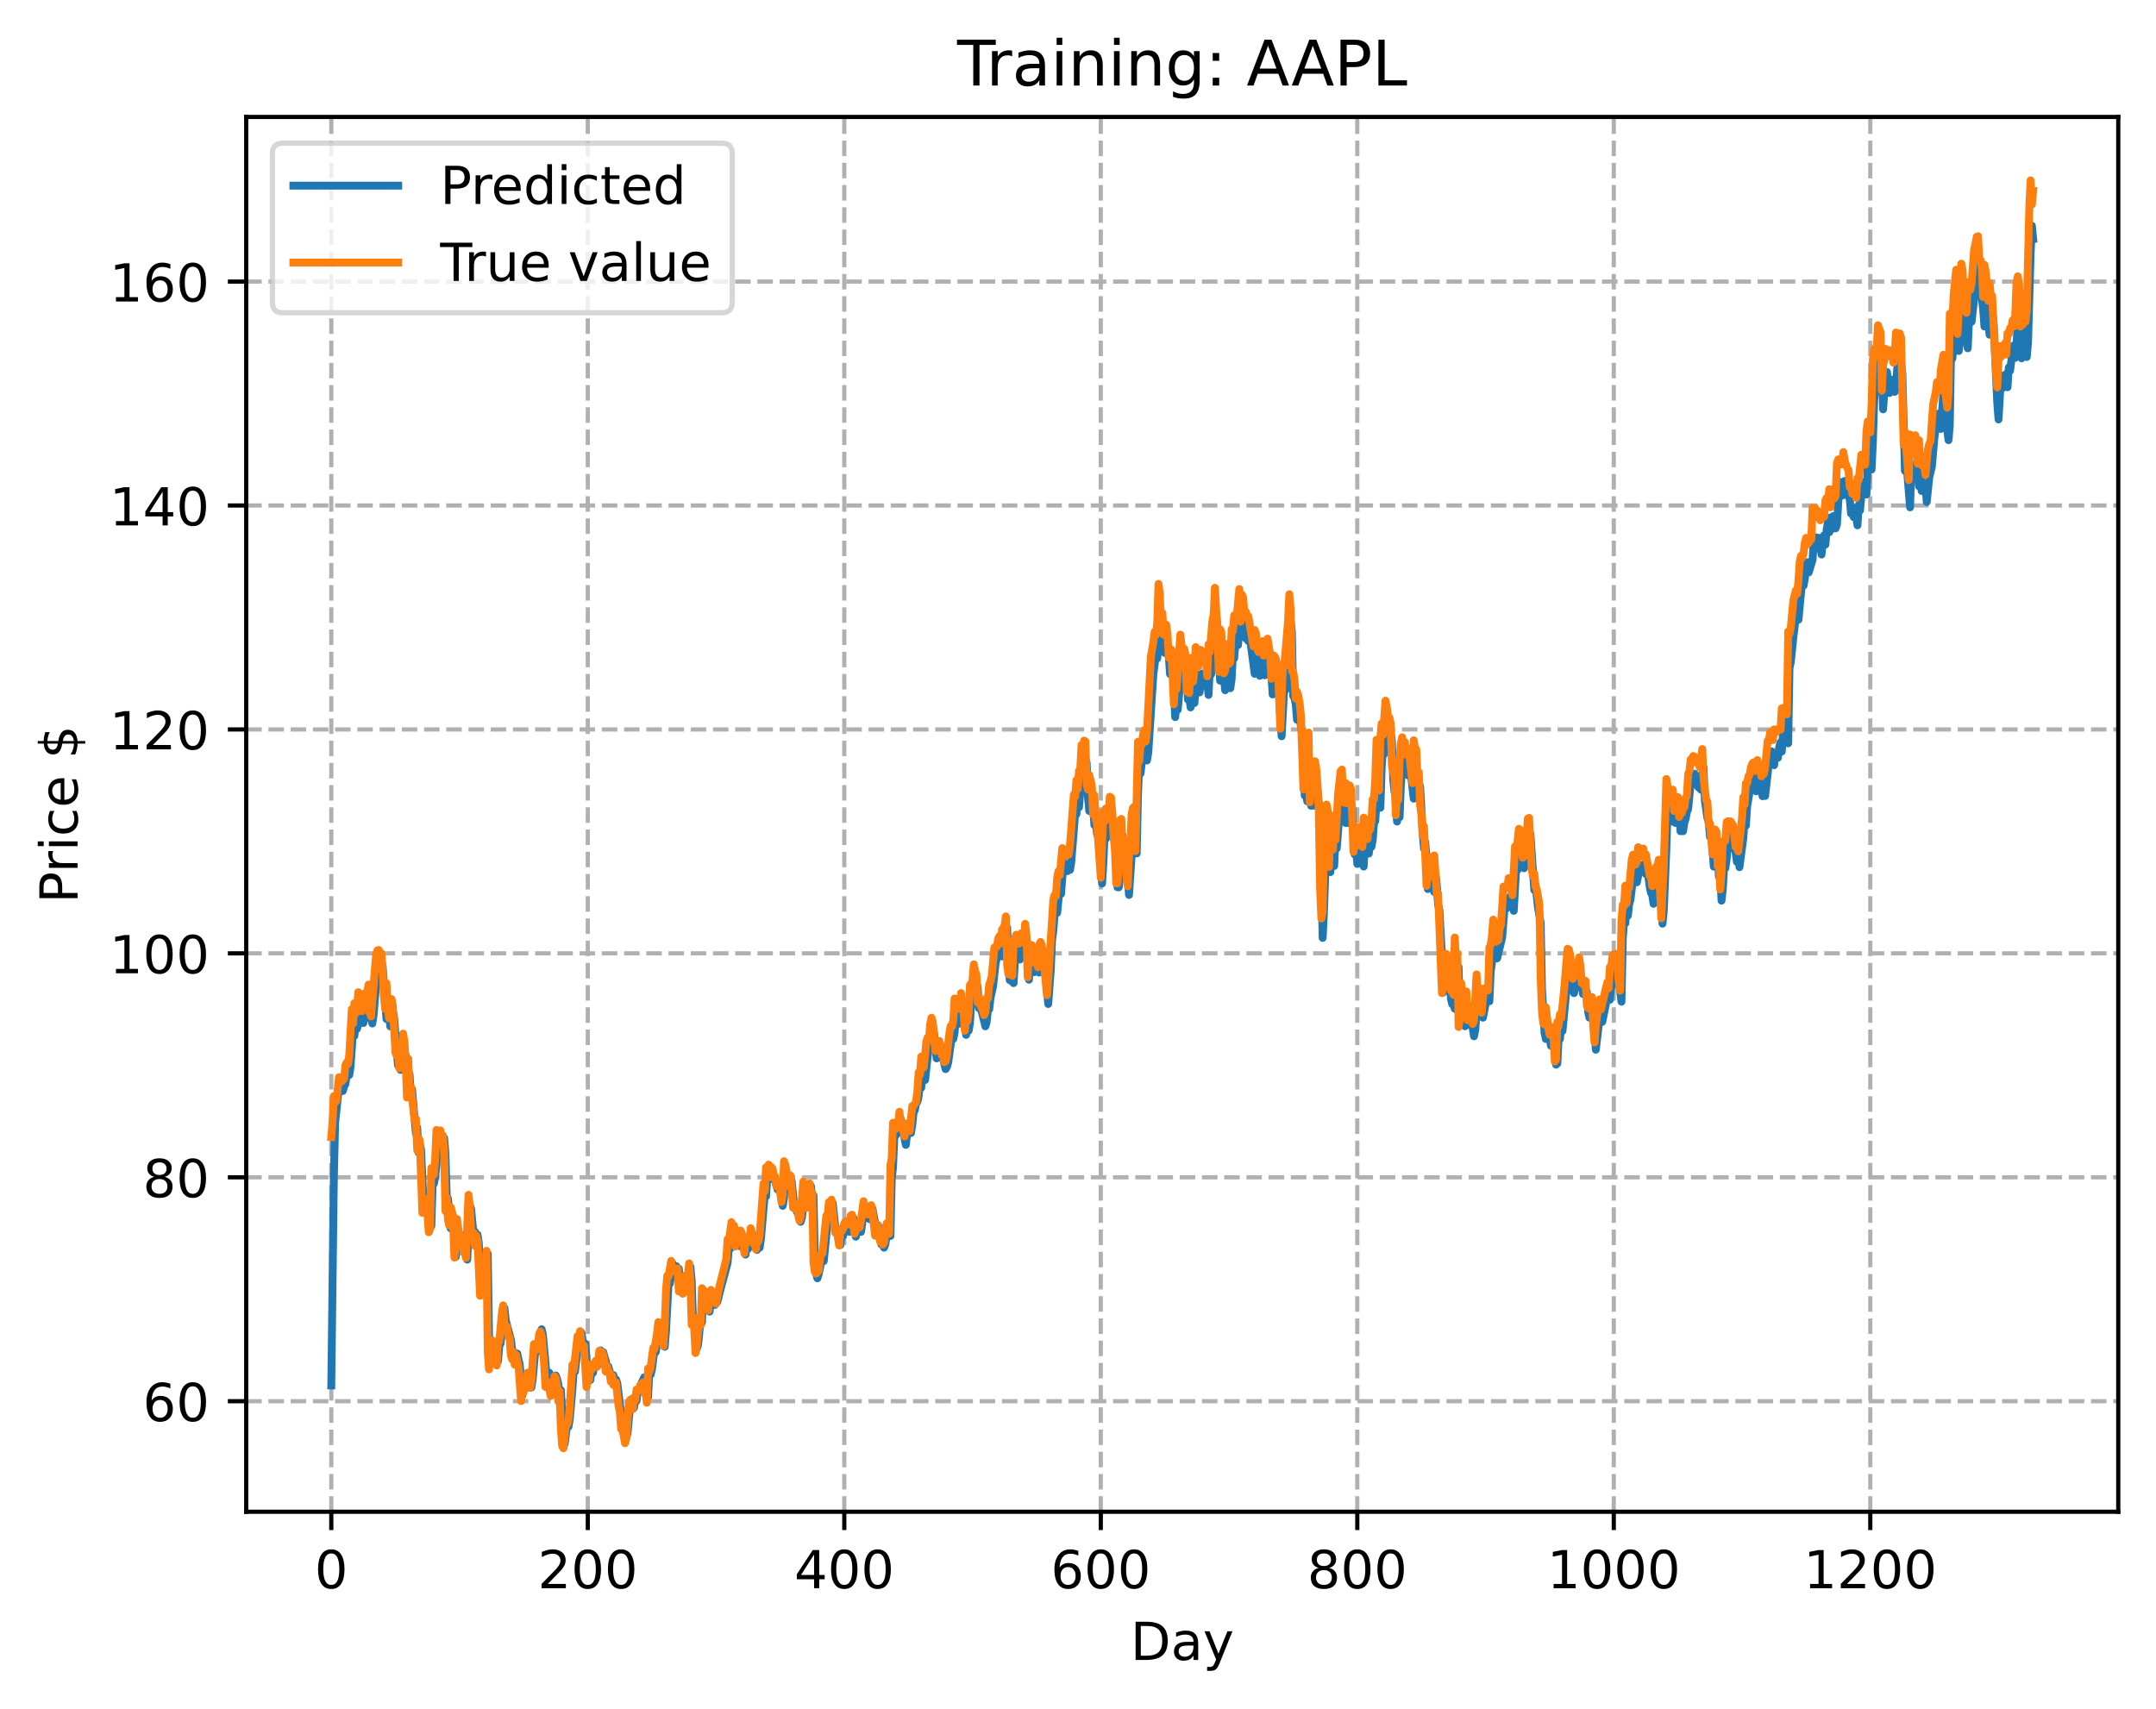 <?xml version="1.0" encoding="utf-8" standalone="no"?>
<!DOCTYPE svg PUBLIC "-//W3C//DTD SVG 1.1//EN"
  "http://www.w3.org/Graphics/SVG/1.1/DTD/svg11.dtd">
<!-- Created with matplotlib (https://matplotlib.org/) -->
<svg height="325.986pt" version="1.1" viewBox="0 0 411.286 325.986" width="411.286pt" xmlns="http://www.w3.org/2000/svg" xmlns:xlink="http://www.w3.org/1999/xlink">
 <defs>
  <style type="text/css">
*{stroke-linecap:butt;stroke-linejoin:round;}
  </style>
 </defs>
 <g id="figure_1">
  <g id="patch_1">
   <path d="M 0 325.986 
L 411.286 325.986 
L 411.286 0 
L 0 0 
z
" style="fill:#ffffff;"/>
  </g>
  <g id="axes_1">
   <g id="patch_2">
    <path d="M 46.966 288.43 
L 404.086 288.43 
L 404.086 22.318 
L 46.966 22.318 
z
" style="fill:#ffffff;"/>
   </g>
   <g id="matplotlib.axis_1">
    <g id="xtick_1">
     <g id="line2d_1">
      <path clip-path="url(#p1b32e32713)" d="M 63.198 288.43 
L 63.198 22.318 
" style="fill:none;stroke:#b0b0b0;stroke-dasharray:2.96,1.28;stroke-dashoffset:0;stroke-width:0.8;"/>
     </g>
     <g id="line2d_2">
      <defs>
       <path d="M 0 0 
L 0 3.5 
" id="ma366dfd2c1" style="stroke:#000000;stroke-width:0.8;"/>
      </defs>
      <g>
       <use style="stroke:#000000;stroke-width:0.8;" x="63.198" xlink:href="#ma366dfd2c1" y="288.43"/>
      </g>
     </g>
     <g id="text_1">
      <!-- 0 -->
      <defs>
       <path d="M 31.781 66.406 
Q 24.172 66.406 20.328 58.906 
Q 16.5 51.422 16.5 36.375 
Q 16.5 21.391 20.328 13.891 
Q 24.172 6.391 31.781 6.391 
Q 39.453 6.391 43.281 13.891 
Q 47.125 21.391 47.125 36.375 
Q 47.125 51.422 43.281 58.906 
Q 39.453 66.406 31.781 66.406 
z
M 31.781 74.219 
Q 44.047 74.219 50.516 64.516 
Q 56.984 54.828 56.984 36.375 
Q 56.984 17.969 50.516 8.266 
Q 44.047 -1.422 31.781 -1.422 
Q 19.531 -1.422 13.062 8.266 
Q 6.594 17.969 6.594 36.375 
Q 6.594 54.828 13.062 64.516 
Q 19.531 74.219 31.781 74.219 
z
" id="DejaVuSans-48"/>
      </defs>
      <g transform="translate(60.017 303.029)scale(0.1 -0.1)">
       <use xlink:href="#DejaVuSans-48"/>
      </g>
     </g>
    </g>
    <g id="xtick_2">
     <g id="line2d_3">
      <path clip-path="url(#p1b32e32713)" d="M 112.129 288.43 
L 112.129 22.318 
" style="fill:none;stroke:#b0b0b0;stroke-dasharray:2.96,1.28;stroke-dashoffset:0;stroke-width:0.8;"/>
     </g>
     <g id="line2d_4">
      <g>
       <use style="stroke:#000000;stroke-width:0.8;" x="112.129" xlink:href="#ma366dfd2c1" y="288.43"/>
      </g>
     </g>
     <g id="text_2">
      <!-- 200 -->
      <defs>
       <path d="M 19.188 8.297 
L 53.609 8.297 
L 53.609 0 
L 7.328 0 
L 7.328 8.297 
Q 12.938 14.109 22.625 23.891 
Q 32.328 33.688 34.812 36.531 
Q 39.547 41.844 41.422 45.531 
Q 43.312 49.219 43.312 52.781 
Q 43.312 58.594 39.234 62.25 
Q 35.156 65.922 28.609 65.922 
Q 23.969 65.922 18.812 64.312 
Q 13.672 62.703 7.812 59.422 
L 7.812 69.391 
Q 13.766 71.781 18.938 73 
Q 24.125 74.219 28.422 74.219 
Q 39.75 74.219 46.484 68.547 
Q 53.219 62.891 53.219 53.422 
Q 53.219 48.922 51.531 44.891 
Q 49.859 40.875 45.406 35.406 
Q 44.188 33.984 37.641 27.219 
Q 31.109 20.453 19.188 8.297 
z
" id="DejaVuSans-50"/>
      </defs>
      <g transform="translate(102.585 303.029)scale(0.1 -0.1)">
       <use xlink:href="#DejaVuSans-50"/>
       <use x="63.623" xlink:href="#DejaVuSans-48"/>
       <use x="127.246" xlink:href="#DejaVuSans-48"/>
      </g>
     </g>
    </g>
    <g id="xtick_3">
     <g id="line2d_5">
      <path clip-path="url(#p1b32e32713)" d="M 161.06 288.43 
L 161.06 22.318 
" style="fill:none;stroke:#b0b0b0;stroke-dasharray:2.96,1.28;stroke-dashoffset:0;stroke-width:0.8;"/>
     </g>
     <g id="line2d_6">
      <g>
       <use style="stroke:#000000;stroke-width:0.8;" x="161.06" xlink:href="#ma366dfd2c1" y="288.43"/>
      </g>
     </g>
     <g id="text_3">
      <!-- 400 -->
      <defs>
       <path d="M 37.797 64.312 
L 12.891 25.391 
L 37.797 25.391 
z
M 35.203 72.906 
L 47.609 72.906 
L 47.609 25.391 
L 58.016 25.391 
L 58.016 17.188 
L 47.609 17.188 
L 47.609 0 
L 37.797 0 
L 37.797 17.188 
L 4.891 17.188 
L 4.891 26.703 
z
" id="DejaVuSans-52"/>
      </defs>
      <g transform="translate(151.516 303.029)scale(0.1 -0.1)">
       <use xlink:href="#DejaVuSans-52"/>
       <use x="63.623" xlink:href="#DejaVuSans-48"/>
       <use x="127.246" xlink:href="#DejaVuSans-48"/>
      </g>
     </g>
    </g>
    <g id="xtick_4">
     <g id="line2d_7">
      <path clip-path="url(#p1b32e32713)" d="M 209.99 288.43 
L 209.99 22.318 
" style="fill:none;stroke:#b0b0b0;stroke-dasharray:2.96,1.28;stroke-dashoffset:0;stroke-width:0.8;"/>
     </g>
     <g id="line2d_8">
      <g>
       <use style="stroke:#000000;stroke-width:0.8;" x="209.99" xlink:href="#ma366dfd2c1" y="288.43"/>
      </g>
     </g>
     <g id="text_4">
      <!-- 600 -->
      <defs>
       <path d="M 33.016 40.375 
Q 26.375 40.375 22.484 35.828 
Q 18.609 31.297 18.609 23.391 
Q 18.609 15.531 22.484 10.953 
Q 26.375 6.391 33.016 6.391 
Q 39.656 6.391 43.531 10.953 
Q 47.406 15.531 47.406 23.391 
Q 47.406 31.297 43.531 35.828 
Q 39.656 40.375 33.016 40.375 
z
M 52.594 71.297 
L 52.594 62.312 
Q 48.875 64.062 45.094 64.984 
Q 41.312 65.922 37.594 65.922 
Q 27.828 65.922 22.672 59.328 
Q 17.531 52.734 16.797 39.406 
Q 19.672 43.656 24.016 45.922 
Q 28.375 48.188 33.594 48.188 
Q 44.578 48.188 50.953 41.516 
Q 57.328 34.859 57.328 23.391 
Q 57.328 12.156 50.688 5.359 
Q 44.047 -1.422 33.016 -1.422 
Q 20.359 -1.422 13.672 8.266 
Q 6.984 17.969 6.984 36.375 
Q 6.984 53.656 15.188 63.938 
Q 23.391 74.219 37.203 74.219 
Q 40.922 74.219 44.703 73.484 
Q 48.484 72.75 52.594 71.297 
z
" id="DejaVuSans-54"/>
      </defs>
      <g transform="translate(200.446 303.029)scale(0.1 -0.1)">
       <use xlink:href="#DejaVuSans-54"/>
       <use x="63.623" xlink:href="#DejaVuSans-48"/>
       <use x="127.246" xlink:href="#DejaVuSans-48"/>
      </g>
     </g>
    </g>
    <g id="xtick_5">
     <g id="line2d_9">
      <path clip-path="url(#p1b32e32713)" d="M 258.921 288.43 
L 258.921 22.318 
" style="fill:none;stroke:#b0b0b0;stroke-dasharray:2.96,1.28;stroke-dashoffset:0;stroke-width:0.8;"/>
     </g>
     <g id="line2d_10">
      <g>
       <use style="stroke:#000000;stroke-width:0.8;" x="258.921" xlink:href="#ma366dfd2c1" y="288.43"/>
      </g>
     </g>
     <g id="text_5">
      <!-- 800 -->
      <defs>
       <path d="M 31.781 34.625 
Q 24.75 34.625 20.719 30.859 
Q 16.703 27.094 16.703 20.516 
Q 16.703 13.922 20.719 10.156 
Q 24.75 6.391 31.781 6.391 
Q 38.812 6.391 42.859 10.172 
Q 46.922 13.969 46.922 20.516 
Q 46.922 27.094 42.891 30.859 
Q 38.875 34.625 31.781 34.625 
z
M 21.922 38.812 
Q 15.578 40.375 12.031 44.719 
Q 8.5 49.078 8.5 55.328 
Q 8.5 64.062 14.719 69.141 
Q 20.953 74.219 31.781 74.219 
Q 42.672 74.219 48.875 69.141 
Q 55.078 64.062 55.078 55.328 
Q 55.078 49.078 51.531 44.719 
Q 48 40.375 41.703 38.812 
Q 48.828 37.156 52.797 32.312 
Q 56.781 27.484 56.781 20.516 
Q 56.781 9.906 50.312 4.234 
Q 43.844 -1.422 31.781 -1.422 
Q 19.734 -1.422 13.25 4.234 
Q 6.781 9.906 6.781 20.516 
Q 6.781 27.484 10.781 32.312 
Q 14.797 37.156 21.922 38.812 
z
M 18.312 54.391 
Q 18.312 48.734 21.844 45.562 
Q 25.391 42.391 31.781 42.391 
Q 38.141 42.391 41.719 45.562 
Q 45.312 48.734 45.312 54.391 
Q 45.312 60.062 41.719 63.234 
Q 38.141 66.406 31.781 66.406 
Q 25.391 66.406 21.844 63.234 
Q 18.312 60.062 18.312 54.391 
z
" id="DejaVuSans-56"/>
      </defs>
      <g transform="translate(249.377 303.029)scale(0.1 -0.1)">
       <use xlink:href="#DejaVuSans-56"/>
       <use x="63.623" xlink:href="#DejaVuSans-48"/>
       <use x="127.246" xlink:href="#DejaVuSans-48"/>
      </g>
     </g>
    </g>
    <g id="xtick_6">
     <g id="line2d_11">
      <path clip-path="url(#p1b32e32713)" d="M 307.851 288.43 
L 307.851 22.318 
" style="fill:none;stroke:#b0b0b0;stroke-dasharray:2.96,1.28;stroke-dashoffset:0;stroke-width:0.8;"/>
     </g>
     <g id="line2d_12">
      <g>
       <use style="stroke:#000000;stroke-width:0.8;" x="307.851" xlink:href="#ma366dfd2c1" y="288.43"/>
      </g>
     </g>
     <g id="text_6">
      <!-- 1000 -->
      <defs>
       <path d="M 12.406 8.297 
L 28.516 8.297 
L 28.516 63.922 
L 10.984 60.406 
L 10.984 69.391 
L 28.422 72.906 
L 38.281 72.906 
L 38.281 8.297 
L 54.391 8.297 
L 54.391 0 
L 12.406 0 
z
" id="DejaVuSans-49"/>
      </defs>
      <g transform="translate(295.126 303.029)scale(0.1 -0.1)">
       <use xlink:href="#DejaVuSans-49"/>
       <use x="63.623" xlink:href="#DejaVuSans-48"/>
       <use x="127.246" xlink:href="#DejaVuSans-48"/>
       <use x="190.869" xlink:href="#DejaVuSans-48"/>
      </g>
     </g>
    </g>
    <g id="xtick_7">
     <g id="line2d_13">
      <path clip-path="url(#p1b32e32713)" d="M 356.782 288.43 
L 356.782 22.318 
" style="fill:none;stroke:#b0b0b0;stroke-dasharray:2.96,1.28;stroke-dashoffset:0;stroke-width:0.8;"/>
     </g>
     <g id="line2d_14">
      <g>
       <use style="stroke:#000000;stroke-width:0.8;" x="356.782" xlink:href="#ma366dfd2c1" y="288.43"/>
      </g>
     </g>
     <g id="text_7">
      <!-- 1200 -->
      <g transform="translate(344.057 303.029)scale(0.1 -0.1)">
       <use xlink:href="#DejaVuSans-49"/>
       <use x="63.623" xlink:href="#DejaVuSans-50"/>
       <use x="127.246" xlink:href="#DejaVuSans-48"/>
       <use x="190.869" xlink:href="#DejaVuSans-48"/>
      </g>
     </g>
    </g>
    <g id="text_8">
     <!-- Day -->
     <defs>
      <path d="M 19.672 64.797 
L 19.672 8.109 
L 31.594 8.109 
Q 46.688 8.109 53.688 14.938 
Q 60.688 21.781 60.688 36.531 
Q 60.688 51.172 53.688 57.984 
Q 46.688 64.797 31.594 64.797 
z
M 9.812 72.906 
L 30.078 72.906 
Q 51.266 72.906 61.172 64.094 
Q 71.094 55.281 71.094 36.531 
Q 71.094 17.672 61.125 8.828 
Q 51.172 0 30.078 0 
L 9.812 0 
z
" id="DejaVuSans-68"/>
      <path d="M 34.281 27.484 
Q 23.391 27.484 19.188 25 
Q 14.984 22.516 14.984 16.5 
Q 14.984 11.719 18.141 8.906 
Q 21.297 6.109 26.703 6.109 
Q 34.188 6.109 38.703 11.406 
Q 43.219 16.703 43.219 25.484 
L 43.219 27.484 
z
M 52.203 31.203 
L 52.203 0 
L 43.219 0 
L 43.219 8.297 
Q 40.141 3.328 35.547 0.953 
Q 30.953 -1.422 24.312 -1.422 
Q 15.922 -1.422 10.953 3.297 
Q 6 8.016 6 15.922 
Q 6 25.141 12.172 29.828 
Q 18.359 34.516 30.609 34.516 
L 43.219 34.516 
L 43.219 35.406 
Q 43.219 41.609 39.141 45 
Q 35.062 48.391 27.688 48.391 
Q 23 48.391 18.547 47.266 
Q 14.109 46.141 10.016 43.891 
L 10.016 52.203 
Q 14.938 54.109 19.578 55.047 
Q 24.219 56 28.609 56 
Q 40.484 56 46.344 49.844 
Q 52.203 43.703 52.203 31.203 
z
" id="DejaVuSans-97"/>
      <path d="M 32.172 -5.078 
Q 28.375 -14.844 24.75 -17.812 
Q 21.141 -20.797 15.094 -20.797 
L 7.906 -20.797 
L 7.906 -13.281 
L 13.188 -13.281 
Q 16.891 -13.281 18.938 -11.516 
Q 21 -9.766 23.484 -3.219 
L 25.094 0.875 
L 2.984 54.688 
L 12.5 54.688 
L 29.594 11.922 
L 46.688 54.688 
L 56.203 54.688 
z
" id="DejaVuSans-121"/>
     </defs>
     <g transform="translate(215.652 316.707)scale(0.1 -0.1)">
      <use xlink:href="#DejaVuSans-68"/>
      <use x="77.002" xlink:href="#DejaVuSans-97"/>
      <use x="138.281" xlink:href="#DejaVuSans-121"/>
     </g>
    </g>
   </g>
   <g id="matplotlib.axis_2">
    <g id="ytick_1">
     <g id="line2d_15">
      <path clip-path="url(#p1b32e32713)" d="M 46.966 267.341 
L 404.086 267.341 
" style="fill:none;stroke:#b0b0b0;stroke-dasharray:2.96,1.28;stroke-dashoffset:0;stroke-width:0.8;"/>
     </g>
     <g id="line2d_16">
      <defs>
       <path d="M 0 0 
L -3.5 0 
" id="mf970b0636b" style="stroke:#000000;stroke-width:0.8;"/>
      </defs>
      <g>
       <use style="stroke:#000000;stroke-width:0.8;" x="46.966" xlink:href="#mf970b0636b" y="267.341"/>
      </g>
     </g>
     <g id="text_9">
      <!-- 60 -->
      <g transform="translate(27.241 271.14)scale(0.1 -0.1)">
       <use xlink:href="#DejaVuSans-54"/>
       <use x="63.623" xlink:href="#DejaVuSans-48"/>
      </g>
     </g>
    </g>
    <g id="ytick_2">
     <g id="line2d_17">
      <path clip-path="url(#p1b32e32713)" d="M 46.966 224.618 
L 404.086 224.618 
" style="fill:none;stroke:#b0b0b0;stroke-dasharray:2.96,1.28;stroke-dashoffset:0;stroke-width:0.8;"/>
     </g>
     <g id="line2d_18">
      <g>
       <use style="stroke:#000000;stroke-width:0.8;" x="46.966" xlink:href="#mf970b0636b" y="224.618"/>
      </g>
     </g>
     <g id="text_10">
      <!-- 80 -->
      <g transform="translate(27.241 228.417)scale(0.1 -0.1)">
       <use xlink:href="#DejaVuSans-56"/>
       <use x="63.623" xlink:href="#DejaVuSans-48"/>
      </g>
     </g>
    </g>
    <g id="ytick_3">
     <g id="line2d_19">
      <path clip-path="url(#p1b32e32713)" d="M 46.966 181.895 
L 404.086 181.895 
" style="fill:none;stroke:#b0b0b0;stroke-dasharray:2.96,1.28;stroke-dashoffset:0;stroke-width:0.8;"/>
     </g>
     <g id="line2d_20">
      <g>
       <use style="stroke:#000000;stroke-width:0.8;" x="46.966" xlink:href="#mf970b0636b" y="181.895"/>
      </g>
     </g>
     <g id="text_11">
      <!-- 100 -->
      <g transform="translate(20.878 185.694)scale(0.1 -0.1)">
       <use xlink:href="#DejaVuSans-49"/>
       <use x="63.623" xlink:href="#DejaVuSans-48"/>
       <use x="127.246" xlink:href="#DejaVuSans-48"/>
      </g>
     </g>
    </g>
    <g id="ytick_4">
     <g id="line2d_21">
      <path clip-path="url(#p1b32e32713)" d="M 46.966 139.171 
L 404.086 139.171 
" style="fill:none;stroke:#b0b0b0;stroke-dasharray:2.96,1.28;stroke-dashoffset:0;stroke-width:0.8;"/>
     </g>
     <g id="line2d_22">
      <g>
       <use style="stroke:#000000;stroke-width:0.8;" x="46.966" xlink:href="#mf970b0636b" y="139.171"/>
      </g>
     </g>
     <g id="text_12">
      <!-- 120 -->
      <g transform="translate(20.878 142.971)scale(0.1 -0.1)">
       <use xlink:href="#DejaVuSans-49"/>
       <use x="63.623" xlink:href="#DejaVuSans-50"/>
       <use x="127.246" xlink:href="#DejaVuSans-48"/>
      </g>
     </g>
    </g>
    <g id="ytick_5">
     <g id="line2d_23">
      <path clip-path="url(#p1b32e32713)" d="M 46.966 96.448 
L 404.086 96.448 
" style="fill:none;stroke:#b0b0b0;stroke-dasharray:2.96,1.28;stroke-dashoffset:0;stroke-width:0.8;"/>
     </g>
     <g id="line2d_24">
      <g>
       <use style="stroke:#000000;stroke-width:0.8;" x="46.966" xlink:href="#mf970b0636b" y="96.448"/>
      </g>
     </g>
     <g id="text_13">
      <!-- 140 -->
      <g transform="translate(20.878 100.247)scale(0.1 -0.1)">
       <use xlink:href="#DejaVuSans-49"/>
       <use x="63.623" xlink:href="#DejaVuSans-52"/>
       <use x="127.246" xlink:href="#DejaVuSans-48"/>
      </g>
     </g>
    </g>
    <g id="ytick_6">
     <g id="line2d_25">
      <path clip-path="url(#p1b32e32713)" d="M 46.966 53.725 
L 404.086 53.725 
" style="fill:none;stroke:#b0b0b0;stroke-dasharray:2.96,1.28;stroke-dashoffset:0;stroke-width:0.8;"/>
     </g>
     <g id="line2d_26">
      <g>
       <use style="stroke:#000000;stroke-width:0.8;" x="46.966" xlink:href="#mf970b0636b" y="53.725"/>
      </g>
     </g>
     <g id="text_14">
      <!-- 160 -->
      <g transform="translate(20.878 57.524)scale(0.1 -0.1)">
       <use xlink:href="#DejaVuSans-49"/>
       <use x="63.623" xlink:href="#DejaVuSans-54"/>
       <use x="127.246" xlink:href="#DejaVuSans-48"/>
      </g>
     </g>
    </g>
    <g id="text_15">
     <!-- Price $ -->
     <defs>
      <path d="M 19.672 64.797 
L 19.672 37.406 
L 32.078 37.406 
Q 38.969 37.406 42.719 40.969 
Q 46.484 44.531 46.484 51.125 
Q 46.484 57.672 42.719 61.234 
Q 38.969 64.797 32.078 64.797 
z
M 9.812 72.906 
L 32.078 72.906 
Q 44.344 72.906 50.609 67.359 
Q 56.891 61.812 56.891 51.125 
Q 56.891 40.328 50.609 34.812 
Q 44.344 29.297 32.078 29.297 
L 19.672 29.297 
L 19.672 0 
L 9.812 0 
z
" id="DejaVuSans-80"/>
      <path d="M 41.109 46.297 
Q 39.594 47.172 37.812 47.578 
Q 36.031 48 33.891 48 
Q 26.266 48 22.188 43.047 
Q 18.109 38.094 18.109 28.812 
L 18.109 0 
L 9.078 0 
L 9.078 54.688 
L 18.109 54.688 
L 18.109 46.188 
Q 20.953 51.172 25.484 53.578 
Q 30.031 56 36.531 56 
Q 37.453 56 38.578 55.875 
Q 39.703 55.766 41.062 55.516 
z
" id="DejaVuSans-114"/>
      <path d="M 9.422 54.688 
L 18.406 54.688 
L 18.406 0 
L 9.422 0 
z
M 9.422 75.984 
L 18.406 75.984 
L 18.406 64.594 
L 9.422 64.594 
z
" id="DejaVuSans-105"/>
      <path d="M 48.781 52.594 
L 48.781 44.188 
Q 44.969 46.297 41.141 47.344 
Q 37.312 48.391 33.406 48.391 
Q 24.656 48.391 19.812 42.844 
Q 14.984 37.312 14.984 27.297 
Q 14.984 17.281 19.812 11.734 
Q 24.656 6.203 33.406 6.203 
Q 37.312 6.203 41.141 7.25 
Q 44.969 8.297 48.781 10.406 
L 48.781 2.094 
Q 45.016 0.344 40.984 -0.531 
Q 36.969 -1.422 32.422 -1.422 
Q 20.062 -1.422 12.781 6.344 
Q 5.516 14.109 5.516 27.297 
Q 5.516 40.672 12.859 48.328 
Q 20.219 56 33.016 56 
Q 37.156 56 41.109 55.141 
Q 45.062 54.297 48.781 52.594 
z
" id="DejaVuSans-99"/>
      <path d="M 56.203 29.594 
L 56.203 25.203 
L 14.891 25.203 
Q 15.484 15.922 20.484 11.062 
Q 25.484 6.203 34.422 6.203 
Q 39.594 6.203 44.453 7.469 
Q 49.312 8.734 54.109 11.281 
L 54.109 2.781 
Q 49.266 0.734 44.188 -0.344 
Q 39.109 -1.422 33.891 -1.422 
Q 20.797 -1.422 13.156 6.188 
Q 5.516 13.812 5.516 26.812 
Q 5.516 40.234 12.766 48.109 
Q 20.016 56 32.328 56 
Q 43.359 56 49.781 48.891 
Q 56.203 41.797 56.203 29.594 
z
M 47.219 32.234 
Q 47.125 39.594 43.094 43.984 
Q 39.062 48.391 32.422 48.391 
Q 24.906 48.391 20.391 44.141 
Q 15.875 39.891 15.188 32.172 
z
" id="DejaVuSans-101"/>
      <path id="DejaVuSans-32"/>
      <path d="M 33.797 -14.703 
L 28.906 -14.703 
L 28.859 0 
Q 23.734 0.094 18.609 1.188 
Q 13.484 2.297 8.297 4.5 
L 8.297 13.281 
Q 13.281 10.156 18.375 8.562 
Q 23.484 6.984 28.906 6.938 
L 28.906 29.203 
Q 18.109 30.953 13.203 35.156 
Q 8.297 39.359 8.297 46.688 
Q 8.297 54.641 13.625 59.219 
Q 18.953 63.812 28.906 64.5 
L 28.906 75.984 
L 33.797 75.984 
L 33.797 64.656 
Q 38.328 64.453 42.578 63.688 
Q 46.828 62.938 50.875 61.625 
L 50.875 53.078 
Q 46.828 55.125 42.547 56.25 
Q 38.281 57.375 33.797 57.562 
L 33.797 36.719 
Q 44.875 35.016 50.094 30.609 
Q 55.328 26.219 55.328 18.609 
Q 55.328 10.359 49.781 5.594 
Q 44.234 0.828 33.797 0.094 
z
M 28.906 37.594 
L 28.906 57.625 
Q 23.25 56.984 20.266 54.391 
Q 17.281 51.812 17.281 47.516 
Q 17.281 43.312 20.031 40.969 
Q 22.797 38.625 28.906 37.594 
z
M 33.797 28.219 
L 33.797 7.078 
Q 39.984 7.906 43.141 10.594 
Q 46.297 13.281 46.297 17.672 
Q 46.297 21.969 43.281 24.5 
Q 40.281 27.047 33.797 28.219 
z
" id="DejaVuSans-36"/>
     </defs>
     <g transform="translate(14.798 172.342)rotate(-90)scale(0.1 -0.1)">
      <use xlink:href="#DejaVuSans-80"/>
      <use x="58.553" xlink:href="#DejaVuSans-114"/>
      <use x="99.666" xlink:href="#DejaVuSans-105"/>
      <use x="127.449" xlink:href="#DejaVuSans-99"/>
      <use x="182.43" xlink:href="#DejaVuSans-101"/>
      <use x="243.953" xlink:href="#DejaVuSans-32"/>
      <use x="275.74" xlink:href="#DejaVuSans-36"/>
     </g>
    </g>
   </g>
   <g id="line2d_27">
    <path clip-path="url(#p1b32e32713)" d="M 63.198 264.335 
L 63.688 224.6 
L 63.932 214.197 
L 64.666 207.336 
L 64.911 205.699 
L 65.4 208.156 
L 65.645 207.285 
L 65.89 206.835 
L 66.379 203.577 
L 66.623 205.112 
L 66.868 203.607 
L 67.357 196.453 
L 67.602 197.64 
L 67.847 195.03 
L 68.091 196.299 
L 68.336 195.445 
L 68.581 191.622 
L 68.825 192.732 
L 69.07 193.197 
L 69.315 195.185 
L 69.559 194.25 
L 69.804 192.102 
L 70.049 193.374 
L 70.538 189.701 
L 70.783 193.581 
L 71.027 195.28 
L 71.272 193.621 
L 72.006 184.737 
L 72.251 183.978 
L 72.495 183.636 
L 72.74 185.711 
L 72.984 184.258 
L 73.718 194.416 
L 73.963 191.417 
L 74.452 195.831 
L 74.697 195.224 
L 74.942 192.835 
L 75.186 194.242 
L 75.92 203.266 
L 76.165 201.414 
L 76.41 204.134 
L 76.654 203.857 
L 76.899 203.224 
L 77.144 200.397 
L 77.388 201.478 
L 77.633 204.234 
L 77.878 209.039 
L 78.122 204.915 
L 78.367 208.894 
L 78.611 207.882 
L 79.345 216.311 
L 79.59 215.135 
L 79.835 219.872 
L 80.079 218.325 
L 80.324 219.331 
L 80.813 230.038 
L 81.058 228.851 
L 81.303 229.935 
L 81.547 229.126 
L 81.792 230.811 
L 82.037 233.726 
L 82.281 233.892 
L 82.526 226.105 
L 82.771 225.828 
L 83.015 224.547 
L 83.26 222.229 
L 83.505 218.039 
L 83.994 219.733 
L 84.239 217.19 
L 84.483 218.694 
L 84.728 217.112 
L 84.972 220.107 
L 85.217 228.167 
L 85.462 228.716 
L 85.951 234.344 
L 86.196 231.422 
L 86.44 232.059 
L 86.685 234.756 
L 86.93 239.823 
L 87.174 238.47 
L 87.419 234.643 
L 88.153 237.726 
L 88.398 236.67 
L 88.642 238.838 
L 88.887 238.43 
L 89.132 240.335 
L 89.621 229.947 
L 89.866 230.653 
L 90.355 235.753 
L 90.599 235.01 
L 90.844 237.3 
L 91.089 235.57 
L 91.333 237.128 
L 91.823 246.072 
L 92.067 241.697 
L 92.312 242.384 
L 92.557 243.628 
L 92.801 241.881 
L 93.046 239.215 
L 93.291 255.192 
L 93.535 259.748 
L 93.78 258.71 
L 94.025 256.26 
L 94.759 257.454 
L 95.003 259.698 
L 95.248 256.756 
L 95.493 256.327 
L 95.982 250.952 
L 96.227 249.573 
L 96.471 251.846 
L 97.205 254.674 
L 97.45 255.518 
L 97.939 259.292 
L 98.184 258.048 
L 98.428 259.586 
L 98.673 258.251 
L 99.162 260.482 
L 99.652 266.198 
L 99.896 263.997 
L 100.141 265.016 
L 100.875 262.365 
L 101.12 264.335 
L 101.364 264.73 
L 101.609 263.296 
L 102.098 257.772 
L 102.343 257.672 
L 102.587 257.783 
L 102.832 256.803 
L 103.321 253.61 
L 103.566 254.645 
L 104.3 262.762 
L 104.545 262.648 
L 104.789 261.91 
L 105.279 265.573 
L 105.768 264.402 
L 106.013 262.429 
L 106.257 263.048 
L 106.502 264.058 
L 106.747 266.331 
L 106.991 265.23 
L 107.481 273.831 
L 107.725 275.468 
L 108.215 271.618 
L 108.459 272.186 
L 108.704 270.706 
L 109.193 265.058 
L 109.438 261.418 
L 109.682 261.702 
L 110.416 255.238 
L 110.661 255.609 
L 110.906 254.256 
L 111.395 256.997 
L 111.64 256.374 
L 111.884 258.996 
L 112.129 263.009 
L 112.374 262.676 
L 112.618 263.313 
L 112.863 261.243 
L 113.108 261.943 
L 113.352 260.456 
L 113.597 260.189 
L 113.842 259.56 
L 114.086 260.459 
L 114.331 259.568 
L 114.575 257.642 
L 114.82 258.229 
L 115.065 257.968 
L 115.554 259.647 
L 115.799 261.33 
L 116.043 260.704 
L 116.777 263.377 
L 117.022 262.364 
L 117.267 263.937 
L 117.511 263.185 
L 117.756 263.875 
L 118.735 271.832 
L 118.979 271.345 
L 119.469 274.151 
L 119.713 273.472 
L 120.203 268.152 
L 120.447 266.984 
L 120.936 268.615 
L 121.181 267.056 
L 121.426 267.266 
L 121.67 265.249 
L 121.915 265.568 
L 122.404 263.834 
L 122.894 262.786 
L 123.138 264.795 
L 123.383 264.297 
L 123.628 266.548 
L 123.872 261.681 
L 124.117 262.265 
L 124.362 261.311 
L 124.851 257.533 
L 125.096 257.965 
L 125.585 254.935 
L 125.83 252.96 
L 126.808 256.96 
L 127.053 253.9 
L 127.542 244.774 
L 127.787 244.889 
L 128.276 240.996 
L 128.521 242.373 
L 128.765 241.687 
L 129.01 241.575 
L 129.255 243.071 
L 129.499 242.054 
L 129.744 245.524 
L 130.233 244.836 
L 130.478 246.575 
L 130.723 245.688 
L 130.967 243.314 
L 131.212 244.659 
L 131.457 243.815 
L 131.701 241.668 
L 131.946 244.297 
L 132.191 252.088 
L 132.435 251.477 
L 132.68 253.663 
L 132.924 257.314 
L 133.169 256.581 
L 133.658 251.673 
L 133.903 252.337 
L 134.148 246.121 
L 134.392 246.478 
L 134.637 248.042 
L 134.882 246.834 
L 135.371 250.251 
L 135.616 247.664 
L 135.86 246.559 
L 136.35 248.975 
L 136.594 246.948 
L 136.839 248.391 
L 137.573 245.518 
L 138.796 240.964 
L 139.041 237.949 
L 139.285 238.267 
L 139.775 234.803 
L 140.019 235.844 
L 140.264 234.548 
L 140.509 236.918 
L 140.753 235.647 
L 141.243 237.788 
L 141.487 235.924 
L 141.732 236.504 
L 142.221 239.369 
L 142.466 237.537 
L 142.711 238.278 
L 142.955 237.309 
L 143.2 236.881 
L 143.445 235.143 
L 143.934 237.783 
L 144.178 237.075 
L 144.423 238.478 
L 144.668 237.182 
L 144.912 238.049 
L 145.157 236.38 
L 145.891 227.883 
L 146.136 228.269 
L 146.38 224.457 
L 146.625 224.682 
L 146.87 223.055 
L 147.114 224.93 
L 147.359 223.545 
L 148.338 226.966 
L 148.582 225.493 
L 149.316 230.068 
L 149.561 228.594 
L 149.806 223.307 
L 150.539 225.378 
L 150.784 226.984 
L 151.029 225.397 
L 151.518 230.09 
L 151.763 229.713 
L 152.007 231.218 
L 152.252 230.239 
L 152.741 233.116 
L 152.986 232.245 
L 153.231 229.979 
L 153.475 226.568 
L 153.72 227.67 
L 153.965 230.287 
L 154.454 227.052 
L 154.699 226.315 
L 154.943 228.996 
L 155.188 228.095 
L 155.433 239.76 
L 155.677 242.938 
L 155.922 243.891 
L 156.166 243.154 
L 156.9 239.748 
L 157.145 240.596 
L 157.879 233.189 
L 158.124 233.287 
L 158.368 231.156 
L 158.613 231.269 
L 158.858 229.56 
L 159.347 234.123 
L 159.592 235.309 
L 159.836 234.718 
L 160.326 237.531 
L 160.57 235.406 
L 160.815 235.825 
L 161.549 233.017 
L 162.038 235.031 
L 162.283 234.382 
L 162.527 232.739 
L 162.772 232.359 
L 163.261 235.955 
L 163.751 233.668 
L 164.24 235.047 
L 164.974 230.111 
L 165.463 232.292 
L 165.953 232.625 
L 166.197 231.216 
L 166.442 230.626 
L 166.931 233.391 
L 167.176 235.699 
L 167.421 235.253 
L 167.665 234.028 
L 168.154 237.452 
L 168.399 236.623 
L 168.644 238.05 
L 168.888 237.419 
L 169.378 234.277 
L 169.622 233.847 
L 169.867 235.821 
L 170.112 224.863 
L 170.356 222.746 
L 170.601 217.023 
L 171.09 216.31 
L 171.335 215.348 
L 171.58 214.98 
L 171.824 213.486 
L 172.803 218.435 
L 173.048 216.285 
L 173.537 214.595 
L 173.782 216.177 
L 174.026 214.667 
L 174.271 212.29 
L 174.515 211.793 
L 174.76 210.557 
L 175.005 210.225 
L 175.249 209.153 
L 175.494 206.76 
L 175.739 207.545 
L 175.983 204.748 
L 176.228 204.864 
L 176.473 206.058 
L 177.207 199.416 
L 177.451 199.959 
L 177.941 195.954 
L 178.185 197.186 
L 178.675 201.935 
L 178.919 200.222 
L 179.164 200.731 
L 179.409 200.027 
L 180.387 203.98 
L 180.632 203.575 
L 180.876 202.738 
L 181.61 197.505 
L 181.855 198.226 
L 182.1 197.017 
L 182.344 193.815 
L 182.589 194.588 
L 182.834 193.614 
L 183.078 195.314 
L 183.323 193.99 
L 183.568 191.594 
L 183.812 193.567 
L 184.057 194.338 
L 184.302 197.448 
L 184.546 195.698 
L 184.791 196.644 
L 185.036 195.19 
L 185.28 190.889 
L 185.525 191.226 
L 185.77 189.753 
L 186.014 186.484 
L 186.503 188.402 
L 186.748 192.367 
L 186.993 191.853 
L 187.971 195.816 
L 188.216 195.016 
L 188.461 192.608 
L 188.705 192.572 
L 188.95 190.411 
L 189.439 188.241 
L 189.929 183.641 
L 190.907 180.455 
L 191.152 182.478 
L 191.397 180.566 
L 191.886 178.578 
L 192.13 177.027 
L 192.375 183.789 
L 192.62 187.009 
L 192.864 185.611 
L 193.109 187.328 
L 193.354 187.57 
L 193.598 183.557 
L 194.088 180.738 
L 194.332 180.628 
L 194.577 183.061 
L 195.066 179.765 
L 195.311 181.503 
L 195.556 180.832 
L 195.8 178.842 
L 196.045 180.695 
L 196.29 186.932 
L 196.534 183.213 
L 196.779 184.981 
L 197.024 182.923 
L 197.268 185.495 
L 197.513 184.351 
L 197.758 185.074 
L 198.002 183.892 
L 198.247 185.557 
L 198.736 181.005 
L 199.225 183.61 
L 199.47 185.467 
L 199.959 191.555 
L 200.449 185.04 
L 200.693 179.348 
L 200.938 177.518 
L 201.183 174.496 
L 201.427 173.476 
L 201.672 174.164 
L 202.161 169.162 
L 202.406 170.554 
L 202.895 164.425 
L 203.14 166.287 
L 203.385 165.153 
L 203.629 166.202 
L 203.874 164.993 
L 204.118 165.964 
L 204.363 164.471 
L 205.097 155.255 
L 205.342 155.345 
L 205.586 152.531 
L 205.831 154.026 
L 206.076 150.925 
L 206.32 149.326 
L 206.565 146.192 
L 206.81 147.443 
L 207.054 144.914 
L 207.299 145.517 
L 207.544 152.072 
L 207.788 154.735 
L 208.033 151.75 
L 208.278 152.487 
L 208.522 153.586 
L 208.767 157.421 
L 209.012 156.171 
L 209.256 159.043 
L 209.501 159.678 
L 210.235 168.566 
L 210.479 164.751 
L 210.724 158.937 
L 210.969 160.007 
L 211.213 157.489 
L 211.458 157.874 
L 211.703 159.093 
L 211.947 155.686 
L 212.192 156.273 
L 212.437 158.145 
L 212.926 163.897 
L 213.171 169.282 
L 213.415 169.303 
L 213.66 167 
L 213.905 160.924 
L 214.149 159.395 
L 214.394 163.671 
L 214.639 161.339 
L 214.883 163.584 
L 215.373 170.748 
L 216.106 159.762 
L 216.596 156.101 
L 216.84 162.835 
L 217.085 151.577 
L 217.33 145.656 
L 217.574 147.57 
L 217.819 145.37 
L 218.064 144.749 
L 218.308 143.311 
L 218.553 142.618 
L 218.798 145.095 
L 219.042 143.68 
L 220.021 128.608 
L 220.51 124.893 
L 220.755 125.636 
L 221 123.375 
L 221.244 117.509 
L 221.489 118.332 
L 221.734 123.541 
L 221.978 121.512 
L 222.223 124.58 
L 222.467 123.38 
L 222.712 123.166 
L 222.957 125.144 
L 223.201 128.616 
L 223.446 127.121 
L 223.691 126.345 
L 224.18 136.821 
L 224.425 134.293 
L 224.669 135.424 
L 224.914 132.749 
L 225.403 125.774 
L 225.648 127.212 
L 225.893 129.991 
L 226.137 127.154 
L 226.382 128.665 
L 226.627 133.499 
L 226.871 132.708 
L 227.116 134.97 
L 227.361 130.326 
L 227.605 133.033 
L 227.85 134.139 
L 228.339 128.697 
L 228.828 132.115 
L 229.318 128.526 
L 229.562 129.012 
L 229.807 130.128 
L 230.052 128.223 
L 230.296 129.97 
L 230.541 132.594 
L 230.786 127.796 
L 231.03 128.677 
L 231.52 123.048 
L 231.764 121.473 
L 232.009 117.054 
L 232.498 123.596 
L 232.743 129.864 
L 232.988 124.931 
L 233.232 125.087 
L 233.477 129.399 
L 233.722 131.691 
L 233.966 130.715 
L 234.211 127.006 
L 234.7 131.303 
L 234.945 129.602 
L 235.189 125.017 
L 235.434 125.606 
L 235.679 122.623 
L 236.168 123.083 
L 236.657 117.033 
L 236.902 121.361 
L 237.147 117.964 
L 237.391 118.98 
L 237.636 121.804 
L 237.881 120.28 
L 238.125 122.315 
L 238.37 121.228 
L 239.349 128.557 
L 239.593 124.976 
L 239.838 125.25 
L 240.327 128.944 
L 240.572 126.767 
L 240.816 127.983 
L 241.061 126.373 
L 241.306 128.838 
L 241.55 126.742 
L 241.795 128.245 
L 242.04 125.811 
L 242.529 128.544 
L 242.774 132.492 
L 243.263 128.034 
L 243.997 132.528 
L 244.486 140.48 
L 244.976 131.244 
L 245.22 131.648 
L 245.954 123.103 
L 246.199 118.326 
L 246.443 120.604 
L 246.688 132.763 
L 246.933 133.147 
L 247.177 134.358 
L 247.422 137.332 
L 247.667 135.287 
L 248.401 140.096 
L 248.645 144.147 
L 248.89 151.788 
L 249.135 151.607 
L 249.379 152.89 
L 249.624 151.867 
L 249.869 145.432 
L 250.113 153.737 
L 250.358 153.528 
L 250.603 153.716 
L 250.847 152.094 
L 251.092 149.381 
L 251.337 150.775 
L 251.581 153.305 
L 251.826 157.643 
L 252.315 178.951 
L 252.56 174.121 
L 253.049 159.536 
L 253.294 158.039 
L 253.538 158.725 
L 253.783 166.397 
L 254.028 160.241 
L 254.517 165.218 
L 254.762 159.777 
L 255.006 161.858 
L 255.74 152.375 
L 255.985 150.587 
L 256.23 149.98 
L 256.719 157.017 
L 256.964 153.748 
L 257.208 157.035 
L 257.697 153.71 
L 257.942 154.103 
L 258.431 163.039 
L 258.676 161.615 
L 258.921 164.835 
L 259.655 161.404 
L 259.899 162.959 
L 260.144 165.336 
L 260.389 160.699 
L 260.633 160.885 
L 260.878 159.92 
L 261.123 162.853 
L 261.367 160.091 
L 261.612 161.6 
L 261.857 160.351 
L 262.101 157.046 
L 262.346 156.674 
L 262.591 152.94 
L 262.835 146.675 
L 263.08 151.891 
L 263.325 154.118 
L 263.569 146.484 
L 263.814 142.968 
L 264.058 143.835 
L 264.548 138.009 
L 264.792 138.962 
L 265.037 140.976 
L 265.282 139.779 
L 265.526 141.364 
L 265.771 148.734 
L 266.016 151.02 
L 266.26 152.014 
L 266.505 156.747 
L 266.75 155.2 
L 266.994 155.915 
L 267.239 149.645 
L 267.728 143.834 
L 267.973 146.658 
L 268.218 145.382 
L 268.707 147.981 
L 268.952 145.977 
L 269.685 152.385 
L 269.93 146.919 
L 270.175 147.009 
L 270.419 147.701 
L 270.664 151.325 
L 270.909 149.989 
L 271.398 158.901 
L 271.643 161.91 
L 271.887 160.724 
L 272.132 164.2 
L 272.377 169.619 
L 272.621 168.189 
L 272.866 169.483 
L 273.111 167.025 
L 273.355 167.888 
L 273.6 170.187 
L 273.845 166.888 
L 274.089 168.848 
L 274.334 172.609 
L 274.579 173.613 
L 275.068 182.155 
L 275.313 189.378 
L 275.557 188.579 
L 276.046 183.993 
L 276.291 187.88 
L 276.536 185.733 
L 276.78 190.567 
L 277.025 191.597 
L 277.27 191.307 
L 277.514 192.466 
L 277.759 184.409 
L 278.004 185.804 
L 278.248 184.505 
L 278.493 195.04 
L 278.738 195.454 
L 278.982 191.258 
L 279.227 192.987 
L 279.472 195.801 
L 279.716 192.774 
L 279.961 191.681 
L 280.206 195.455 
L 280.45 194.632 
L 280.94 196.172 
L 281.184 197.715 
L 281.429 196.516 
L 281.918 189.509 
L 282.163 191.54 
L 282.407 192.595 
L 282.652 190.757 
L 282.897 194.165 
L 283.631 190.316 
L 283.875 189.992 
L 284.12 191.048 
L 284.365 185.415 
L 284.854 182.037 
L 285.099 178.937 
L 285.588 182.848 
L 286.567 178.865 
L 287.056 172.553 
L 287.301 173.39 
L 287.545 172.217 
L 287.79 172.645 
L 288.034 171.093 
L 288.768 173.783 
L 289.258 165.226 
L 289.502 165.973 
L 289.992 161.051 
L 290.236 163.818 
L 290.481 161.945 
L 290.726 165.66 
L 290.97 165.108 
L 291.46 162.634 
L 291.704 159.856 
L 291.949 159.089 
L 292.683 169.811 
L 292.928 168.945 
L 293.417 173.355 
L 293.906 176.023 
L 294.151 188.581 
L 294.64 197.024 
L 294.885 198.227 
L 295.129 195.173 
L 295.374 196.417 
L 295.863 199.534 
L 296.353 197.511 
L 296.597 199.406 
L 296.842 203.136 
L 297.087 202.916 
L 297.331 197.855 
L 297.576 198.25 
L 297.821 195.798 
L 298.065 196.702 
L 298.799 189.091 
L 299.289 184.074 
L 299.778 185.935 
L 300.267 189.482 
L 300.512 188.285 
L 300.756 186.097 
L 301.001 185.218 
L 301.246 186.501 
L 301.49 185.312 
L 301.98 189.656 
L 302.224 188.911 
L 302.469 189.879 
L 302.714 189.226 
L 302.958 193.046 
L 303.203 194.164 
L 303.448 192.569 
L 303.692 193.552 
L 303.937 192.578 
L 304.426 200.276 
L 305.16 194.057 
L 305.405 192.849 
L 305.649 194.963 
L 306.139 192.608 
L 306.628 190.115 
L 306.873 189.035 
L 307.117 190.741 
L 307.362 187.873 
L 307.607 187.862 
L 307.851 185.5 
L 308.341 183.756 
L 308.83 187.291 
L 309.319 191.114 
L 309.564 179.134 
L 309.809 175.927 
L 310.053 176.166 
L 310.298 172.762 
L 310.543 174.699 
L 310.787 172.511 
L 311.032 171.673 
L 311.521 167.609 
L 311.766 166.269 
L 312.01 167.961 
L 312.255 168.337 
L 312.5 167.154 
L 312.744 164.947 
L 313.234 166.279 
L 313.478 166.293 
L 313.723 164.832 
L 313.968 166.765 
L 314.212 165.486 
L 314.702 169.177 
L 314.946 170.361 
L 315.191 170.754 
L 315.436 172.444 
L 315.68 171.503 
L 315.925 170.109 
L 316.17 167.836 
L 316.414 168.717 
L 316.659 167.462 
L 317.148 176.233 
L 317.393 173.66 
L 317.882 161.857 
L 318.127 154.372 
L 318.371 154.319 
L 318.616 155.653 
L 319.105 156.769 
L 319.35 153.921 
L 319.595 157.008 
L 319.839 156.773 
L 320.084 156.261 
L 320.329 154.91 
L 320.573 158.594 
L 320.818 157.162 
L 321.063 158.597 
L 321.307 156.996 
L 321.552 156.23 
L 321.797 154.936 
L 322.041 154.356 
L 322.531 149.174 
L 322.775 147.674 
L 323.02 149.693 
L 323.265 147.617 
L 323.509 148.608 
L 323.754 148.823 
L 323.998 150.219 
L 324.243 150.285 
L 324.488 150.678 
L 324.732 147.776 
L 324.977 146.457 
L 325.222 152.745 
L 325.711 156.086 
L 325.956 156.761 
L 326.2 159.672 
L 326.445 158.883 
L 326.934 165.353 
L 327.179 162.447 
L 327.424 160.934 
L 327.668 163.154 
L 327.913 167.289 
L 328.158 166.725 
L 328.402 171.838 
L 328.647 169.634 
L 328.892 165.532 
L 329.136 165.635 
L 329.381 163.873 
L 329.625 160.81 
L 329.87 159.499 
L 330.115 161.404 
L 330.359 160.036 
L 331.093 162.656 
L 331.338 164.435 
L 331.583 163.324 
L 331.827 165.455 
L 332.561 159.851 
L 332.806 156.428 
L 333.051 157.538 
L 333.295 153.83 
L 333.785 150.941 
L 334.029 150.239 
L 334.519 148.32 
L 334.763 148.138 
L 335.008 150.97 
L 335.252 150.395 
L 335.497 148.766 
L 335.742 150.201 
L 335.986 150.738 
L 336.231 151.912 
L 336.476 150.928 
L 336.72 151.871 
L 337.21 147.585 
L 337.454 145.145 
L 337.944 143.344 
L 338.188 145.328 
L 338.433 145.999 
L 338.678 143.785 
L 338.922 144.006 
L 339.167 144.586 
L 339.412 142.523 
L 339.656 141.642 
L 339.901 143.385 
L 340.146 139.815 
L 340.39 138.383 
L 340.635 138.054 
L 341.124 141.82 
L 341.369 127.431 
L 341.613 126.349 
L 342.103 121.602 
L 342.592 117.59 
L 342.837 116.838 
L 343.081 118.231 
L 343.815 110.523 
L 344.06 111.733 
L 344.305 110.317 
L 344.549 108.144 
L 344.794 107.26 
L 345.039 109.214 
L 345.773 106.801 
L 346.017 102.798 
L 346.262 104.262 
L 346.507 102.523 
L 346.751 103.81 
L 346.996 102.617 
L 347.485 105.804 
L 347.73 103.133 
L 347.974 102.132 
L 348.219 103.908 
L 348.464 101.053 
L 348.708 99.584 
L 348.953 101.562 
L 349.198 98.733 
L 349.442 100.975 
L 349.687 98.475 
L 350.176 100.797 
L 350.421 100.083 
L 350.91 91.905 
L 351.4 94.582 
L 351.889 91.759 
L 352.134 93.874 
L 352.378 94.032 
L 352.868 95.246 
L 353.112 97.975 
L 353.357 96.827 
L 353.601 98.655 
L 353.846 97.055 
L 354.335 100.237 
L 354.58 96.371 
L 354.825 97.408 
L 355.314 92.053 
L 355.559 94.012 
L 355.803 93.132 
L 356.048 94.348 
L 356.293 88.807 
L 356.537 86.184 
L 356.782 88.804 
L 357.027 89.589 
L 357.271 84.508 
L 357.516 76.75 
L 357.761 72.851 
L 358.005 74.642 
L 358.25 73.004 
L 358.495 68.589 
L 358.984 70.418 
L 359.228 78.1 
L 359.473 74.544 
L 359.962 70.978 
L 360.452 74.98 
L 360.696 72.716 
L 360.941 73.551 
L 361.186 72.401 
L 361.43 74.766 
L 361.675 73.844 
L 361.92 70.252 
L 362.164 73.655 
L 362.654 69.373 
L 362.898 71.209 
L 363.388 89.84 
L 363.632 87.662 
L 364.366 96.8 
L 364.611 89.536 
L 364.856 90.934 
L 365.1 89.032 
L 365.345 90.278 
L 365.589 88.358 
L 365.834 89.064 
L 366.079 92.791 
L 366.323 89.437 
L 366.568 93.669 
L 366.813 92.354 
L 367.057 93.765 
L 367.302 92.334 
L 367.547 95.779 
L 368.036 91.042 
L 368.525 89.056 
L 369.015 83.471 
L 369.259 81.725 
L 369.504 80.955 
L 369.749 78.923 
L 370.238 81.834 
L 370.727 75.03 
L 370.972 73.166 
L 371.461 82.063 
L 371.706 83.977 
L 371.95 81.091 
L 372.195 66.493 
L 372.44 68.396 
L 373.418 57.617 
L 373.663 66.961 
L 373.908 64.32 
L 374.397 56.883 
L 374.642 58.456 
L 374.886 63.447 
L 375.376 66.451 
L 375.62 60.849 
L 375.865 59.241 
L 376.11 61.385 
L 376.599 56.879 
L 377.333 50.948 
L 377.577 50.239 
L 377.822 55.113 
L 378.311 58.924 
L 378.556 62.293 
L 378.801 57.379 
L 379.045 58.984 
L 379.535 63.861 
L 379.779 59.967 
L 380.024 62.169 
L 380.269 60.765 
L 381.003 76.827 
L 381.247 80.032 
L 381.737 71.634 
L 381.981 74.047 
L 382.226 72.35 
L 382.471 73.707 
L 382.715 71.348 
L 382.96 73.881 
L 383.204 70.107 
L 383.449 70.745 
L 383.938 66.847 
L 384.183 65.895 
L 384.428 68.276 
L 384.672 65.968 
L 384.917 61.116 
L 385.162 59.292 
L 385.406 61.183 
L 385.651 68.365 
L 385.896 66.667 
L 386.14 68.078 
L 386.385 66.045 
L 386.63 68.114 
L 386.874 65.399 
L 387.364 48.454 
L 387.608 43.063 
L 387.853 45.596 
L 387.853 45.596 
" style="fill:none;stroke:#1f77b4;stroke-linecap:square;stroke-width:1.5;"/>
   </g>
   <g id="line2d_28">
    <path clip-path="url(#p1b32e32713)" d="M 63.198 216.949 
L 63.443 213.937 
L 63.688 209.131 
L 63.932 210.327 
L 64.177 210.028 
L 64.666 205.52 
L 65.156 206.354 
L 65.645 205.798 
L 65.89 203.256 
L 66.134 202.743 
L 66.379 203 
L 66.623 201.312 
L 67.113 192.533 
L 67.357 195.31 
L 67.602 191.4 
L 67.847 193.302 
L 68.091 193.109 
L 68.336 189.307 
L 68.825 189.991 
L 69.07 192.917 
L 69.315 192.511 
L 69.559 189.542 
L 69.804 190.973 
L 70.293 187.854 
L 70.538 193.259 
L 70.783 193.921 
L 71.761 181.959 
L 72.006 181.318 
L 72.251 181.254 
L 72.495 182.3 
L 72.74 181.873 
L 72.984 184.714 
L 73.229 189.969 
L 73.474 192.511 
L 73.718 187.598 
L 73.963 191.934 
L 74.208 194.284 
L 74.452 193.707 
L 74.697 190.61 
L 74.942 192.02 
L 75.431 200.757 
L 75.676 201.462 
L 75.92 199.924 
L 76.165 203.833 
L 76.41 203.342 
L 76.654 201.804 
L 76.899 197.211 
L 77.144 198.792 
L 77.388 202.444 
L 77.633 209.408 
L 77.878 202.017 
L 78.122 208.34 
L 78.367 207.272 
L 79.101 213.83 
L 79.345 213.467 
L 79.59 219.491 
L 79.835 217.098 
L 80.079 217.654 
L 80.569 231.411 
L 80.813 228.57 
L 81.058 229.851 
L 81.303 229.83 
L 81.547 231.667 
L 81.792 235.106 
L 82.037 234.487 
L 82.281 222.866 
L 82.526 224.34 
L 82.771 224.105 
L 83.015 221.114 
L 83.26 215.603 
L 83.505 217.056 
L 83.749 217.611 
L 83.994 215.667 
L 84.239 216.906 
L 84.483 216.628 
L 84.728 219.79 
L 84.972 231.09 
L 85.217 228.506 
L 85.462 232.778 
L 85.706 233.825 
L 85.951 230.3 
L 86.196 231.026 
L 86.44 233.867 
L 86.685 239.934 
L 86.93 237.178 
L 87.174 232.586 
L 87.664 236.303 
L 87.908 237.029 
L 88.153 236.772 
L 88.398 238.951 
L 88.642 238.332 
L 88.887 239.998 
L 89.376 227.971 
L 89.621 230.086 
L 89.866 234.679 
L 90.11 235.64 
L 90.355 235.213 
L 90.599 237.712 
L 90.844 235.747 
L 91.089 236.73 
L 91.578 247.218 
L 91.823 241.066 
L 92.312 242.925 
L 92.557 241.472 
L 92.801 238.652 
L 93.046 258.027 
L 93.291 261.274 
L 93.78 255.656 
L 94.514 257.087 
L 94.759 260.527 
L 95.003 255.784 
L 95.248 255.934 
L 95.737 250.572 
L 95.982 249.055 
L 96.227 252.73 
L 96.716 253.114 
L 96.96 255.079 
L 97.205 255.143 
L 97.45 258.54 
L 97.694 259.394 
L 97.939 257.942 
L 98.184 260.377 
L 98.428 258.497 
L 98.918 260.804 
L 99.407 267.32 
L 99.652 263.944 
L 99.896 265.611 
L 100.141 264.115 
L 100.386 263.774 
L 100.63 261.894 
L 100.875 264.778 
L 101.12 264.799 
L 101.364 263.517 
L 101.854 256.446 
L 102.098 256.81 
L 102.343 257.557 
L 102.587 257.344 
L 102.832 254.545 
L 103.077 254.033 
L 103.321 254.78 
L 103.811 260.42 
L 104.055 264.628 
L 104.3 264.35 
L 104.545 263.688 
L 105.034 266.358 
L 105.279 265.44 
L 105.523 265.205 
L 105.768 262.556 
L 106.013 262.962 
L 106.257 264.35 
L 106.502 267.384 
L 106.747 265.44 
L 106.991 272.596 
L 107.236 275.864 
L 107.481 276.334 
L 107.97 271.57 
L 108.215 271.784 
L 108.459 270.887 
L 108.704 268.195 
L 109.193 260.398 
L 109.438 261.445 
L 110.172 254.908 
L 110.416 255.549 
L 110.661 253.969 
L 110.906 256.126 
L 111.15 257.28 
L 111.395 256.746 
L 111.884 264.649 
L 112.129 262.898 
L 112.374 263.304 
L 112.618 260.334 
L 112.863 261.338 
L 113.108 260.826 
L 113.352 260.591 
L 113.597 259.672 
L 113.842 260.804 
L 114.086 259.736 
L 114.331 257.707 
L 114.575 258.262 
L 114.82 257.963 
L 115.065 258.39 
L 115.309 259.672 
L 115.554 261.701 
L 115.799 260.676 
L 116.043 261.573 
L 116.288 261.979 
L 116.533 263.624 
L 116.777 262.47 
L 117.022 264.265 
L 117.267 263.688 
L 117.511 263.752 
L 118.001 268.302 
L 118.245 269.328 
L 118.49 272.66 
L 118.735 272.639 
L 119.224 275.351 
L 119.469 274.497 
L 119.958 267.811 
L 120.203 267.106 
L 120.692 268.858 
L 120.936 266.615 
L 121.181 267.127 
L 121.426 265.119 
L 121.67 265.354 
L 121.915 265.077 
L 122.16 264.222 
L 122.404 264.201 
L 122.649 263.752 
L 122.894 265.824 
L 123.138 265.418 
L 123.383 267.64 
L 123.628 261.082 
L 123.872 261.701 
L 124.117 260.932 
L 124.606 257.173 
L 124.851 257.408 
L 125.34 254.353 
L 125.585 252.26 
L 125.83 253.541 
L 126.074 253.605 
L 126.319 254.823 
L 126.563 256.831 
L 126.808 252.879 
L 127.053 246.107 
L 127.297 243.395 
L 127.542 243.565 
L 128.031 240.575 
L 128.276 242.604 
L 128.521 242.198 
L 128.765 242.027 
L 129.01 242.626 
L 129.255 242.027 
L 129.499 246.407 
L 129.744 245.702 
L 129.989 245.467 
L 130.233 246.834 
L 130.478 246.407 
L 130.723 243.33 
L 130.967 244.377 
L 131.212 243.48 
L 131.457 241.045 
L 131.701 244.569 
L 131.946 252.772 
L 132.191 251.256 
L 132.435 253.648 
L 132.68 258.155 
L 132.924 256.553 
L 133.414 251.384 
L 133.658 252.879 
L 133.903 245.787 
L 134.148 246.257 
L 134.392 248.564 
L 134.637 247.133 
L 134.882 248.201 
L 135.126 250.017 
L 135.371 246.599 
L 135.616 246.107 
L 135.86 247.987 
L 136.105 248.115 
L 136.35 246.663 
L 136.594 248.735 
L 137.084 246.086 
L 138.551 240.212 
L 138.796 236.409 
L 139.041 236.858 
L 139.53 233.184 
L 139.775 234.999 
L 140.019 233.803 
L 140.264 237.841 
L 140.509 235.32 
L 140.998 236.815 
L 141.243 234.764 
L 141.487 235.17 
L 141.732 236.537 
L 141.977 239.122 
L 142.221 236.644 
L 142.466 237.114 
L 142.955 236.623 
L 143.2 234.337 
L 143.445 235.299 
L 143.689 237.242 
L 143.934 236.965 
L 144.178 238.353 
L 144.423 236.473 
L 144.668 236.879 
L 144.912 235.683 
L 145.646 225.814 
L 145.891 227.288 
L 146.136 222.695 
L 146.38 223.101 
L 146.625 222.204 
L 146.87 224.618 
L 147.114 222.652 
L 147.359 222.93 
L 147.604 224.212 
L 147.848 224.447 
L 148.093 226.327 
L 148.338 225.387 
L 148.582 226.156 
L 148.827 227.437 
L 149.072 229.36 
L 149.316 227.971 
L 149.561 221.542 
L 149.806 222.268 
L 150.295 224.596 
L 150.539 226.284 
L 150.784 224.297 
L 151.029 226.711 
L 151.273 230.428 
L 151.518 229.531 
L 151.763 230.706 
L 152.007 229.659 
L 152.252 231.774 
L 152.497 232.885 
L 152.741 232.03 
L 153.231 225.429 
L 153.475 226.369 
L 153.72 230.514 
L 153.965 227.95 
L 154.209 227.202 
L 154.454 225.793 
L 154.699 228.869 
L 154.943 227.523 
L 155.188 240.938 
L 155.433 242.69 
L 155.677 242.989 
L 156.166 242.455 
L 156.411 240.254 
L 156.656 239.08 
L 156.9 239.101 
L 157.634 231.945 
L 157.879 231.966 
L 158.124 229.36 
L 158.368 229.51 
L 158.613 228.89 
L 159.102 233.419 
L 159.347 235.213 
L 159.592 234.529 
L 160.081 237.627 
L 160.326 234.487 
L 160.57 234.914 
L 160.815 234.465 
L 161.06 233.397 
L 161.304 233.056 
L 161.549 233.547 
L 161.794 233.632 
L 162.038 233.483 
L 162.283 231.923 
L 162.527 231.752 
L 163.017 235.384 
L 163.261 234.764 
L 163.506 233.355 
L 163.751 233.397 
L 163.995 234.166 
L 164.24 232.906 
L 164.729 229.189 
L 164.974 230.791 
L 165.219 231.496 
L 165.463 231.688 
L 165.708 231.71 
L 165.953 230.214 
L 166.197 229.937 
L 166.442 231.09 
L 166.931 235.768 
L 167.176 235.768 
L 167.421 233.675 
L 167.91 236.943 
L 168.154 236.303 
L 168.399 237.456 
L 168.644 237.136 
L 169.133 233.419 
L 169.378 233.248 
L 169.622 235.384 
L 169.867 222.247 
L 170.112 220.965 
L 170.356 214.215 
L 170.846 215.432 
L 171.335 214.685 
L 171.58 212.121 
L 171.824 214.108 
L 172.069 214.749 
L 172.558 216.821 
L 172.803 214.599 
L 173.048 214.321 
L 173.292 214.279 
L 173.537 215.817 
L 174.026 211.01 
L 174.271 210.968 
L 174.76 210.199 
L 175.005 208.105 
L 175.249 204.581 
L 175.494 205.093 
L 175.739 201.611 
L 175.983 202.338 
L 176.228 203.662 
L 176.717 198.727 
L 176.962 197.958 
L 177.207 198.514 
L 177.451 195.352 
L 177.696 194.177 
L 177.941 195.011 
L 178.43 200.522 
L 178.675 198.557 
L 178.919 198.813 
L 179.164 198.599 
L 179.409 199.283 
L 179.653 201.312 
L 179.898 201.483 
L 180.142 202.658 
L 180.387 202.487 
L 180.632 201.334 
L 181.121 196.997 
L 181.366 195.737 
L 181.61 195.822 
L 181.855 194.647 
L 182.1 190.503 
L 182.344 191.828 
L 182.589 191.742 
L 182.834 192.511 
L 183.078 192.105 
L 183.323 189.478 
L 183.568 191.892 
L 183.812 193.045 
L 184.057 196.655 
L 184.302 193.793 
L 184.546 194.84 
L 184.791 193.173 
L 185.036 187.897 
L 185.28 188.239 
L 185.525 186.872 
L 185.77 183.988 
L 186.014 185.355 
L 186.259 185.846 
L 186.503 191.294 
L 186.748 190.161 
L 187.237 192.319 
L 187.482 192.661 
L 187.727 193.686 
L 187.971 193.131 
L 188.216 190.461 
L 188.461 190.503 
L 188.705 187.79 
L 188.95 187.235 
L 189.195 186.21 
L 189.684 180.762 
L 190.173 180.656 
L 190.418 179.075 
L 190.663 178.605 
L 190.907 179.993 
L 191.152 177.345 
L 191.397 177.088 
L 191.641 176.554 
L 191.886 174.845 
L 192.13 184.159 
L 192.375 185.911 
L 192.62 184.095 
L 193.109 186.188 
L 193.354 179.758 
L 193.843 178.349 
L 194.088 178.413 
L 194.332 180.057 
L 194.577 178.519 
L 194.822 178.071 
L 195.066 179.844 
L 195.311 179.63 
L 195.556 176.255 
L 195.8 178.156 
L 196.045 186.445 
L 196.29 180.292 
L 196.534 181.66 
L 196.779 180.292 
L 197.024 183.646 
L 197.268 182.108 
L 197.513 182.706 
L 197.758 182.706 
L 198.002 184.565 
L 198.247 180.186 
L 198.491 179.716 
L 198.736 180.335 
L 199.225 184.565 
L 199.715 189.884 
L 199.959 186.872 
L 200.693 175.507 
L 200.938 171.577 
L 201.183 170.744 
L 201.427 170.979 
L 201.672 167.497 
L 201.917 166.215 
L 202.161 166.984 
L 202.651 161.815 
L 202.895 163.524 
L 203.14 162.968 
L 203.385 163.31 
L 203.629 162.648 
L 203.874 163.032 
L 204.118 161.174 
L 204.852 151.604 
L 205.097 152.01 
L 205.342 148.848 
L 205.586 150.557 
L 205.831 147.054 
L 206.076 146.712 
L 206.32 142.119 
L 206.565 144.298 
L 206.81 141.308 
L 207.054 141.457 
L 207.299 149.703 
L 207.544 150.643 
L 207.788 147.866 
L 208.278 149.852 
L 208.522 155.406 
L 208.767 151.732 
L 209.012 156.367 
L 209.256 157.072 
L 209.99 167.475 
L 210.479 154.872 
L 210.724 156.731 
L 210.969 154.253 
L 211.458 156.239 
L 211.703 152.01 
L 211.947 152.181 
L 212.192 155.15 
L 212.437 159.721 
L 212.681 161.964 
L 212.926 168.544 
L 213.171 168.522 
L 213.415 165.339 
L 213.66 156.496 
L 213.905 156.239 
L 214.149 162.135 
L 214.394 160.063 
L 214.639 160.96 
L 214.883 167.326 
L 215.128 169.099 
L 215.373 163.267 
L 215.617 161.494 
L 215.862 155.406 
L 216.106 154.167 
L 216.351 153.911 
L 216.596 162.37 
L 217.085 141.521 
L 217.33 145.238 
L 217.574 142.098 
L 217.819 142.055 
L 218.064 140.111 
L 218.308 139.3 
L 218.553 141.457 
L 218.798 139.769 
L 219.532 125.372 
L 220.021 122.445 
L 220.266 120.544 
L 220.51 121.121 
L 220.755 118.878 
L 221 111.401 
L 221.244 113.174 
L 221.489 120.395 
L 221.734 116.934 
L 221.978 121.099 
L 222.223 119.754 
L 222.467 119.177 
L 222.712 120.929 
L 222.957 125.479 
L 223.201 125.073 
L 223.446 123.919 
L 223.935 134.386 
L 224.18 129.665 
L 224.425 131.503 
L 224.669 128.597 
L 225.159 121.078 
L 225.403 123.15 
L 225.648 126.568 
L 225.893 123.77 
L 226.137 124.88 
L 226.382 131.951 
L 226.627 130.114 
L 226.871 132.229 
L 227.116 125.564 
L 227.361 129.708 
L 227.605 130.093 
L 227.85 127.807 
L 228.094 123.471 
L 228.339 126.333 
L 228.584 127.209 
L 229.073 124.005 
L 229.318 124.539 
L 229.562 125.714 
L 229.807 124.688 
L 230.052 125.991 
L 230.296 129.025 
L 230.541 122.937 
L 230.786 124.411 
L 231.275 118.515 
L 231.52 117.212 
L 231.764 112.149 
L 232.254 120.715 
L 232.498 128.17 
L 232.743 120.053 
L 232.988 120.587 
L 233.232 126.782 
L 233.477 128.469 
L 233.722 127.935 
L 233.966 122.894 
L 234.211 125.671 
L 234.455 126.653 
L 234.7 126.333 
L 234.945 120.053 
L 235.189 120.437 
L 235.434 117.404 
L 235.679 117.66 
L 235.923 117.682 
L 236.413 112.384 
L 236.657 118.622 
L 236.902 113.452 
L 237.147 114.007 
L 237.391 117.212 
L 237.636 116.678 
L 237.881 117.895 
L 238.125 117.553 
L 239.104 123.321 
L 239.349 120.202 
L 239.593 120.822 
L 239.838 123.855 
L 240.082 124.389 
L 240.327 122.937 
L 240.572 123.577 
L 240.816 122.338 
L 241.061 125.073 
L 241.306 122.915 
L 241.55 124.154 
L 241.795 121.847 
L 242.284 124.752 
L 242.529 129.495 
L 243.018 125.073 
L 243.263 125.414 
L 243.752 127.017 
L 244.242 139.022 
L 244.731 127.081 
L 244.976 127.188 
L 245.709 118.622 
L 245.954 113.388 
L 246.199 116.208 
L 246.443 128.021 
L 246.688 128.149 
L 246.933 129.559 
L 247.177 133.254 
L 247.422 131.951 
L 247.667 132.784 
L 247.911 134.109 
L 248.156 136.394 
L 248.645 150.621 
L 248.89 148.998 
L 249.135 149.574 
L 249.379 148.741 
L 249.624 139.769 
L 249.869 153.078 
L 250.113 149.339 
L 250.358 149.532 
L 250.603 147.801 
L 250.847 145.238 
L 251.092 146.648 
L 251.337 149.831 
L 251.581 154.872 
L 251.826 169.59 
L 252.07 175.23 
L 252.315 173.905 
L 252.56 161.195 
L 252.804 154.295 
L 253.049 153.505 
L 253.294 154.637 
L 253.538 165.403 
L 253.783 155.534 
L 254.272 162.092 
L 254.517 155.598 
L 254.762 160.213 
L 255.251 151.54 
L 255.74 147.118 
L 255.985 146.84 
L 256.23 152.159 
L 256.474 153.163 
L 256.719 149.404 
L 256.964 153.27 
L 257.453 149.852 
L 257.697 150.472 
L 257.942 155.321 
L 258.187 162.541 
L 258.431 159.892 
L 258.676 161.43 
L 258.921 159.721 
L 259.41 157.735 
L 259.655 158.867 
L 259.899 161.601 
L 260.144 156.004 
L 260.389 157.115 
L 260.633 156.709 
L 260.878 160.084 
L 261.123 156.56 
L 261.367 158.311 
L 261.612 156.837 
L 261.857 152.48 
L 262.101 152.501 
L 262.346 148.784 
L 262.591 141.137 
L 262.835 149.254 
L 263.08 150.813 
L 263.325 140.731 
L 263.569 138.039 
L 263.814 140.239 
L 264.303 133.681 
L 264.548 134.899 
L 264.792 137.206 
L 265.037 136.907 
L 265.282 137.954 
L 265.526 146.071 
L 266.016 148.314 
L 266.26 155.534 
L 266.505 151.625 
L 266.75 152.651 
L 266.994 144.96 
L 267.239 141.777 
L 267.484 140.667 
L 267.728 143.978 
L 267.973 141.564 
L 268.218 143.38 
L 268.462 143.85 
L 268.707 142.803 
L 269.441 149.425 
L 269.685 141.243 
L 269.93 142.846 
L 270.175 142.952 
L 270.419 148.528 
L 270.664 147.353 
L 270.909 153.74 
L 271.153 155.235 
L 271.398 159.486 
L 271.643 157.67 
L 272.132 169.013 
L 272.377 166.236 
L 272.621 166.45 
L 272.866 163.502 
L 273.111 164.741 
L 273.355 167.326 
L 273.6 163.225 
L 274.089 170.658 
L 274.334 170.466 
L 275.068 189.478 
L 275.313 188.388 
L 275.802 181.98 
L 276.046 187.47 
L 276.291 182.92 
L 276.536 188.025 
L 276.78 189.029 
L 277.025 188.752 
L 277.27 189.798 
L 277.514 178.861 
L 277.759 183.091 
L 278.004 181.916 
L 278.248 195.95 
L 278.493 194.519 
L 278.738 187.577 
L 278.982 189.521 
L 279.227 193.686 
L 279.472 189.692 
L 279.716 189.157 
L 279.961 194.669 
L 280.206 192.554 
L 280.45 192.597 
L 280.94 195.352 
L 281.184 194.733 
L 281.673 185.911 
L 281.918 189.884 
L 282.163 190.354 
L 282.407 188.559 
L 282.652 193.238 
L 282.897 190.226 
L 283.141 188.816 
L 283.386 188.495 
L 283.631 188.41 
L 283.875 188.965 
L 284.12 180.762 
L 284.365 180.292 
L 284.609 178.69 
L 284.854 175.465 
L 285.343 179.694 
L 285.833 179.395 
L 286.077 177.067 
L 286.322 176.511 
L 286.811 169.142 
L 287.056 169.505 
L 287.301 169.248 
L 287.545 169.27 
L 287.79 167.54 
L 288.524 170.808 
L 289.013 161.473 
L 289.258 162.69 
L 289.747 158.14 
L 289.992 160.939 
L 290.236 158.482 
L 290.481 163.652 
L 290.726 163.395 
L 290.97 162.626 
L 291.46 156.175 
L 291.704 156.047 
L 292.194 165.916 
L 292.438 167.134 
L 292.683 166.664 
L 292.928 169.142 
L 293.172 169.761 
L 293.661 172.602 
L 293.906 186.551 
L 294.151 192.938 
L 294.395 195.267 
L 294.64 195.481 
L 294.885 192.191 
L 295.374 196.335 
L 295.619 197.446 
L 295.863 197.296 
L 296.108 195.95 
L 296.353 197.894 
L 296.597 202.53 
L 296.842 202.145 
L 297.087 194.968 
L 297.331 195.801 
L 297.576 193.515 
L 297.821 194.284 
L 298.31 189.521 
L 299.044 181.019 
L 299.289 181.147 
L 299.533 182.194 
L 299.778 185.184 
L 300.022 186.765 
L 300.267 186.338 
L 300.756 183.967 
L 301.001 184.159 
L 301.246 182.642 
L 301.49 184.394 
L 301.735 187.577 
L 301.98 187.32 
L 302.224 188.004 
L 302.469 187.128 
L 302.714 191.87 
L 302.958 192.362 
L 303.203 190.631 
L 303.448 191.4 
L 303.692 190.226 
L 303.937 195.993 
L 304.182 198.898 
L 304.426 195.587 
L 304.671 193.857 
L 304.916 191.294 
L 305.16 190.674 
L 305.405 192.597 
L 306.383 188.346 
L 306.628 187.406 
L 306.873 188.581 
L 307.117 184.479 
L 307.362 184.501 
L 307.607 182.258 
L 308.096 181.98 
L 308.585 184.757 
L 308.83 187.577 
L 309.075 189.008 
L 309.319 175.593 
L 309.564 172.624 
L 309.809 172.901 
L 310.053 168.971 
L 310.298 172.325 
L 310.543 169.526 
L 310.787 169.355 
L 311.277 164.015 
L 311.521 163.075 
L 311.766 164.805 
L 312.01 164.955 
L 312.255 164.421 
L 312.5 161.644 
L 312.989 162.199 
L 313.234 162.498 
L 313.478 161.9 
L 313.723 163.716 
L 313.968 162.99 
L 314.457 165.724 
L 314.702 167.07 
L 314.946 167.326 
L 315.191 169.078 
L 315.436 168.864 
L 315.68 167.518 
L 315.925 165.382 
L 316.17 165.446 
L 316.414 164.036 
L 316.904 175.208 
L 317.393 164.912 
L 317.882 148.635 
L 318.127 150.023 
L 318.371 152.886 
L 318.861 152.95 
L 319.105 150.664 
L 319.35 154.744 
L 319.839 153.932 
L 320.084 152.095 
L 320.329 155.876 
L 320.573 154.018 
L 320.818 155.15 
L 321.063 154.124 
L 321.307 154.018 
L 321.552 152.223 
L 321.797 151.86 
L 322.041 147.609 
L 322.286 147.075 
L 322.531 144.854 
L 322.775 145.623 
L 323.02 144.234 
L 323.509 144.576 
L 323.754 145.323 
L 323.998 145.452 
L 324.243 146.434 
L 324.732 142.91 
L 324.977 148.592 
L 325.466 152.586 
L 325.711 152.971 
L 325.956 157.35 
L 326.2 157.136 
L 326.69 163.011 
L 326.934 159.657 
L 327.179 158.269 
L 327.424 158.653 
L 327.668 165.254 
L 327.913 163.887 
L 328.158 169.697 
L 328.402 166.706 
L 328.647 160.554 
L 328.892 160.64 
L 329.136 160.405 
L 329.381 156.837 
L 329.625 156.688 
L 329.87 157.905 
L 330.115 156.709 
L 330.604 157.414 
L 331.093 161.622 
L 331.338 160.747 
L 331.583 162.434 
L 332.072 158.333 
L 332.317 156.004 
L 332.561 152.095 
L 332.806 153.484 
L 333.051 149.446 
L 333.295 149.446 
L 333.54 148.101 
L 333.785 147.78 
L 334.029 146.349 
L 334.274 145.687 
L 334.519 145.452 
L 334.763 147.097 
L 335.008 146.605 
L 335.252 145.024 
L 335.497 146.093 
L 335.742 146.157 
L 335.986 148.101 
L 336.231 147.396 
L 336.476 147.673 
L 336.72 146.413 
L 337.21 141.329 
L 337.454 141.073 
L 337.699 139.705 
L 337.944 140.773 
L 338.188 141.222 
L 338.433 139.171 
L 338.678 139.193 
L 338.922 139.641 
L 339.167 139.171 
L 339.412 139 
L 339.656 139.235 
L 339.901 135.155 
L 340.39 135.006 
L 340.88 136.288 
L 341.124 120.48 
L 341.369 120.95 
L 341.613 119.775 
L 342.103 114.541 
L 342.592 112.64 
L 342.837 113.281 
L 343.081 110.782 
L 343.326 107.086 
L 343.571 106.04 
L 343.815 106.403 
L 344.06 105.591 
L 344.305 103.498 
L 344.549 102.622 
L 344.794 103.861 
L 345.039 103.583 
L 345.283 103.006 
L 345.528 102.878 
L 345.773 96.897 
L 346.017 98.67 
L 346.262 96.918 
L 346.507 97.858 
L 346.751 97.474 
L 347.24 99.268 
L 347.485 98.285 
L 347.73 98.157 
L 347.974 98.606 
L 348.219 95.466 
L 348.464 94.974 
L 348.708 96.47 
L 348.953 93.329 
L 349.198 96.79 
L 349.442 93.415 
L 349.932 95.081 
L 350.176 94.568 
L 350.421 88.331 
L 350.666 87.647 
L 351.155 88.63 
L 351.4 88.544 
L 351.644 86.259 
L 351.889 87.861 
L 352.378 89.313 
L 352.623 89.677 
L 352.868 92.966 
L 353.112 92.603 
L 353.357 94.205 
L 353.601 92.539 
L 354.091 94.996 
L 354.335 91.236 
L 354.58 91.599 
L 355.069 86.771 
L 355.314 88.587 
L 355.559 88.352 
L 355.803 88.651 
L 356.048 82.392 
L 356.293 80.406 
L 356.782 82.499 
L 357.027 77.308 
L 357.271 68.657 
L 357.516 66.563 
L 357.761 68.123 
L 358.005 66.649 
L 358.25 62.056 
L 358.739 63.402 
L 358.984 74.553 
L 359.228 69.661 
L 359.473 68.55 
L 359.718 66.563 
L 359.962 66.969 
L 360.207 67.952 
L 360.452 66.82 
L 360.696 67.375 
L 360.941 67.247 
L 361.186 69.191 
L 361.43 68.294 
L 361.675 63.445 
L 361.92 66.691 
L 362.164 65.581 
L 362.409 63.615 
L 362.654 64.427 
L 363.143 84.87 
L 363.388 82.371 
L 364.122 91.599 
L 364.366 82.905 
L 364.611 85.746 
L 364.856 83.909 
L 365.1 84.422 
L 365.345 83.033 
L 365.589 84.016 
L 365.834 88.48 
L 366.079 83.994 
L 366.323 88.587 
L 366.568 87.861 
L 366.813 88.972 
L 367.057 87.711 
L 367.302 90.616 
L 367.791 85.639 
L 368.036 84.635 
L 368.281 84.187 
L 368.77 77.137 
L 369.259 74.916 
L 369.504 72.908 
L 369.749 74.36 
L 369.993 74.51 
L 370.238 70.622 
L 370.727 67.695 
L 370.972 73.89 
L 371.461 77.8 
L 371.706 74.98 
L 371.95 59.834 
L 372.195 63.188 
L 372.44 61.437 
L 372.684 56.267 
L 373.174 51.461 
L 373.418 63.722 
L 374.152 50.307 
L 374.397 51.696 
L 374.642 58.296 
L 375.131 59.685 
L 375.376 54.195 
L 375.62 53.768 
L 375.865 55.284 
L 376.11 54.024 
L 376.599 47.509 
L 376.844 46.569 
L 377.088 45.18 
L 377.333 45.074 
L 377.577 49.282 
L 377.822 49.645 
L 378.067 51.033 
L 378.311 56.652 
L 378.556 50.521 
L 378.801 51.888 
L 379.29 57.399 
L 379.535 53.981 
L 379.779 56.566 
L 380.024 56.438 
L 380.758 71.049 
L 381.003 73.912 
L 381.247 68.379 
L 381.492 66.051 
L 381.737 68.08 
L 381.981 66.286 
L 382.226 66.948 
L 382.471 65.517 
L 382.715 67.653 
L 382.96 63.573 
L 383.204 63.765 
L 383.449 62.611 
L 383.694 62.483 
L 383.938 61.095 
L 384.183 62.27 
L 384.428 60.155 
L 384.672 53.981 
L 384.917 52.721 
L 385.162 54.238 
L 385.406 62.312 
L 385.651 61.736 
L 385.896 61.906 
L 386.14 59.92 
L 386.385 61.394 
L 386.63 59.258 
L 387.119 39.37 
L 387.364 34.414 
L 387.608 39.007 
L 387.853 36.401 
L 387.853 36.401 
" style="fill:none;stroke:#ff7f0e;stroke-linecap:square;stroke-width:1.5;"/>
   </g>
   <g id="patch_3">
    <path d="M 46.966 288.43 
L 46.966 22.318 
" style="fill:none;stroke:#000000;stroke-linecap:square;stroke-linejoin:miter;stroke-width:0.8;"/>
   </g>
   <g id="patch_4">
    <path d="M 404.086 288.43 
L 404.086 22.318 
" style="fill:none;stroke:#000000;stroke-linecap:square;stroke-linejoin:miter;stroke-width:0.8;"/>
   </g>
   <g id="patch_5">
    <path d="M 46.966 288.43 
L 404.086 288.43 
" style="fill:none;stroke:#000000;stroke-linecap:square;stroke-linejoin:miter;stroke-width:0.8;"/>
   </g>
   <g id="patch_6">
    <path d="M 46.966 22.318 
L 404.086 22.318 
" style="fill:none;stroke:#000000;stroke-linecap:square;stroke-linejoin:miter;stroke-width:0.8;"/>
   </g>
   <g id="text_16">
    <!-- Training: AAPL -->
    <defs>
     <path d="M -0.297 72.906 
L 61.375 72.906 
L 61.375 64.594 
L 35.5 64.594 
L 35.5 0 
L 25.594 0 
L 25.594 64.594 
L -0.297 64.594 
z
" id="DejaVuSans-84"/>
     <path d="M 54.891 33.016 
L 54.891 0 
L 45.906 0 
L 45.906 32.719 
Q 45.906 40.484 42.875 44.328 
Q 39.844 48.188 33.797 48.188 
Q 26.516 48.188 22.312 43.547 
Q 18.109 38.922 18.109 30.906 
L 18.109 0 
L 9.078 0 
L 9.078 54.688 
L 18.109 54.688 
L 18.109 46.188 
Q 21.344 51.125 25.703 53.562 
Q 30.078 56 35.797 56 
Q 45.219 56 50.047 50.172 
Q 54.891 44.344 54.891 33.016 
z
" id="DejaVuSans-110"/>
     <path d="M 45.406 27.984 
Q 45.406 37.75 41.375 43.109 
Q 37.359 48.484 30.078 48.484 
Q 22.859 48.484 18.828 43.109 
Q 14.797 37.75 14.797 27.984 
Q 14.797 18.266 18.828 12.891 
Q 22.859 7.516 30.078 7.516 
Q 37.359 7.516 41.375 12.891 
Q 45.406 18.266 45.406 27.984 
z
M 54.391 6.781 
Q 54.391 -7.172 48.188 -13.984 
Q 42 -20.797 29.203 -20.797 
Q 24.469 -20.797 20.266 -20.094 
Q 16.062 -19.391 12.109 -17.922 
L 12.109 -9.188 
Q 16.062 -11.328 19.922 -12.344 
Q 23.781 -13.375 27.781 -13.375 
Q 36.625 -13.375 41.016 -8.766 
Q 45.406 -4.156 45.406 5.172 
L 45.406 9.625 
Q 42.625 4.781 38.281 2.391 
Q 33.938 0 27.875 0 
Q 17.828 0 11.672 7.656 
Q 5.516 15.328 5.516 27.984 
Q 5.516 40.672 11.672 48.328 
Q 17.828 56 27.875 56 
Q 33.938 56 38.281 53.609 
Q 42.625 51.219 45.406 46.391 
L 45.406 54.688 
L 54.391 54.688 
z
" id="DejaVuSans-103"/>
     <path d="M 11.719 12.406 
L 22.016 12.406 
L 22.016 0 
L 11.719 0 
z
M 11.719 51.703 
L 22.016 51.703 
L 22.016 39.312 
L 11.719 39.312 
z
" id="DejaVuSans-58"/>
     <path d="M 34.188 63.188 
L 20.797 26.906 
L 47.609 26.906 
z
M 28.609 72.906 
L 39.797 72.906 
L 67.578 0 
L 57.328 0 
L 50.688 18.703 
L 17.828 18.703 
L 11.188 0 
L 0.781 0 
z
" id="DejaVuSans-65"/>
     <path d="M 9.812 72.906 
L 19.672 72.906 
L 19.672 8.297 
L 55.172 8.297 
L 55.172 0 
L 9.812 0 
z
" id="DejaVuSans-76"/>
    </defs>
    <g transform="translate(182.592 16.318)scale(0.12 -0.12)">
     <use xlink:href="#DejaVuSans-84"/>
     <use x="46.334" xlink:href="#DejaVuSans-114"/>
     <use x="87.447" xlink:href="#DejaVuSans-97"/>
     <use x="148.727" xlink:href="#DejaVuSans-105"/>
     <use x="176.51" xlink:href="#DejaVuSans-110"/>
     <use x="239.889" xlink:href="#DejaVuSans-105"/>
     <use x="267.672" xlink:href="#DejaVuSans-110"/>
     <use x="331.051" xlink:href="#DejaVuSans-103"/>
     <use x="394.527" xlink:href="#DejaVuSans-58"/>
     <use x="428.219" xlink:href="#DejaVuSans-32"/>
     <use x="460.006" xlink:href="#DejaVuSans-65"/>
     <use x="531.164" xlink:href="#DejaVuSans-65"/>
     <use x="599.572" xlink:href="#DejaVuSans-80"/>
     <use x="659.875" xlink:href="#DejaVuSans-76"/>
    </g>
   </g>
   <g id="legend_1">
    <g id="patch_7">
     <path d="M 53.966 59.674 
L 137.694 59.674 
Q 139.694 59.674 139.694 57.674 
L 139.694 29.318 
Q 139.694 27.318 137.694 27.318 
L 53.966 27.318 
Q 51.966 27.318 51.966 29.318 
L 51.966 57.674 
Q 51.966 59.674 53.966 59.674 
z
" style="fill:#ffffff;opacity:0.8;stroke:#cccccc;stroke-linejoin:miter;"/>
    </g>
    <g id="line2d_29">
     <path d="M 55.966 35.417 
L 75.966 35.417 
" style="fill:none;stroke:#1f77b4;stroke-linecap:square;stroke-width:1.5;"/>
    </g>
    <g id="line2d_30"/>
    <g id="text_17">
     <!-- Predicted -->
     <defs>
      <path d="M 45.406 46.391 
L 45.406 75.984 
L 54.391 75.984 
L 54.391 0 
L 45.406 0 
L 45.406 8.203 
Q 42.578 3.328 38.25 0.953 
Q 33.938 -1.422 27.875 -1.422 
Q 17.969 -1.422 11.734 6.484 
Q 5.516 14.406 5.516 27.297 
Q 5.516 40.188 11.734 48.094 
Q 17.969 56 27.875 56 
Q 33.938 56 38.25 53.625 
Q 42.578 51.266 45.406 46.391 
z
M 14.797 27.297 
Q 14.797 17.391 18.875 11.75 
Q 22.953 6.109 30.078 6.109 
Q 37.203 6.109 41.297 11.75 
Q 45.406 17.391 45.406 27.297 
Q 45.406 37.203 41.297 42.844 
Q 37.203 48.484 30.078 48.484 
Q 22.953 48.484 18.875 42.844 
Q 14.797 37.203 14.797 27.297 
z
" id="DejaVuSans-100"/>
      <path d="M 18.312 70.219 
L 18.312 54.688 
L 36.812 54.688 
L 36.812 47.703 
L 18.312 47.703 
L 18.312 18.016 
Q 18.312 11.328 20.141 9.422 
Q 21.969 7.516 27.594 7.516 
L 36.812 7.516 
L 36.812 0 
L 27.594 0 
Q 17.188 0 13.234 3.875 
Q 9.281 7.766 9.281 18.016 
L 9.281 47.703 
L 2.688 47.703 
L 2.688 54.688 
L 9.281 54.688 
L 9.281 70.219 
z
" id="DejaVuSans-116"/>
     </defs>
     <g transform="translate(83.966 38.917)scale(0.1 -0.1)">
      <use xlink:href="#DejaVuSans-80"/>
      <use x="58.553" xlink:href="#DejaVuSans-114"/>
      <use x="97.416" xlink:href="#DejaVuSans-101"/>
      <use x="158.939" xlink:href="#DejaVuSans-100"/>
      <use x="222.416" xlink:href="#DejaVuSans-105"/>
      <use x="250.199" xlink:href="#DejaVuSans-99"/>
      <use x="305.18" xlink:href="#DejaVuSans-116"/>
      <use x="344.389" xlink:href="#DejaVuSans-101"/>
      <use x="405.912" xlink:href="#DejaVuSans-100"/>
     </g>
    </g>
    <g id="line2d_31">
     <path d="M 55.966 50.095 
L 75.966 50.095 
" style="fill:none;stroke:#ff7f0e;stroke-linecap:square;stroke-width:1.5;"/>
    </g>
    <g id="line2d_32"/>
    <g id="text_18">
     <!-- True value -->
     <defs>
      <path d="M 8.5 21.578 
L 8.5 54.688 
L 17.484 54.688 
L 17.484 21.922 
Q 17.484 14.156 20.5 10.266 
Q 23.531 6.391 29.594 6.391 
Q 36.859 6.391 41.078 11.031 
Q 45.312 15.672 45.312 23.688 
L 45.312 54.688 
L 54.297 54.688 
L 54.297 0 
L 45.312 0 
L 45.312 8.406 
Q 42.047 3.422 37.719 1 
Q 33.406 -1.422 27.688 -1.422 
Q 18.266 -1.422 13.375 4.438 
Q 8.5 10.297 8.5 21.578 
z
M 31.109 56 
z
" id="DejaVuSans-117"/>
      <path d="M 2.984 54.688 
L 12.5 54.688 
L 29.594 8.797 
L 46.688 54.688 
L 56.203 54.688 
L 35.688 0 
L 23.484 0 
z
" id="DejaVuSans-118"/>
      <path d="M 9.422 75.984 
L 18.406 75.984 
L 18.406 0 
L 9.422 0 
z
" id="DejaVuSans-108"/>
     </defs>
     <g transform="translate(83.966 53.595)scale(0.1 -0.1)">
      <use xlink:href="#DejaVuSans-84"/>
      <use x="46.334" xlink:href="#DejaVuSans-114"/>
      <use x="87.447" xlink:href="#DejaVuSans-117"/>
      <use x="150.826" xlink:href="#DejaVuSans-101"/>
      <use x="212.35" xlink:href="#DejaVuSans-32"/>
      <use x="244.137" xlink:href="#DejaVuSans-118"/>
      <use x="303.316" xlink:href="#DejaVuSans-97"/>
      <use x="364.596" xlink:href="#DejaVuSans-108"/>
      <use x="392.379" xlink:href="#DejaVuSans-117"/>
      <use x="455.758" xlink:href="#DejaVuSans-101"/>
     </g>
    </g>
   </g>
  </g>
 </g>
 <defs>
  <clipPath id="p1b32e32713">
   <rect height="266.112" width="357.12" x="46.966" y="22.318"/>
  </clipPath>
 </defs>
</svg>
